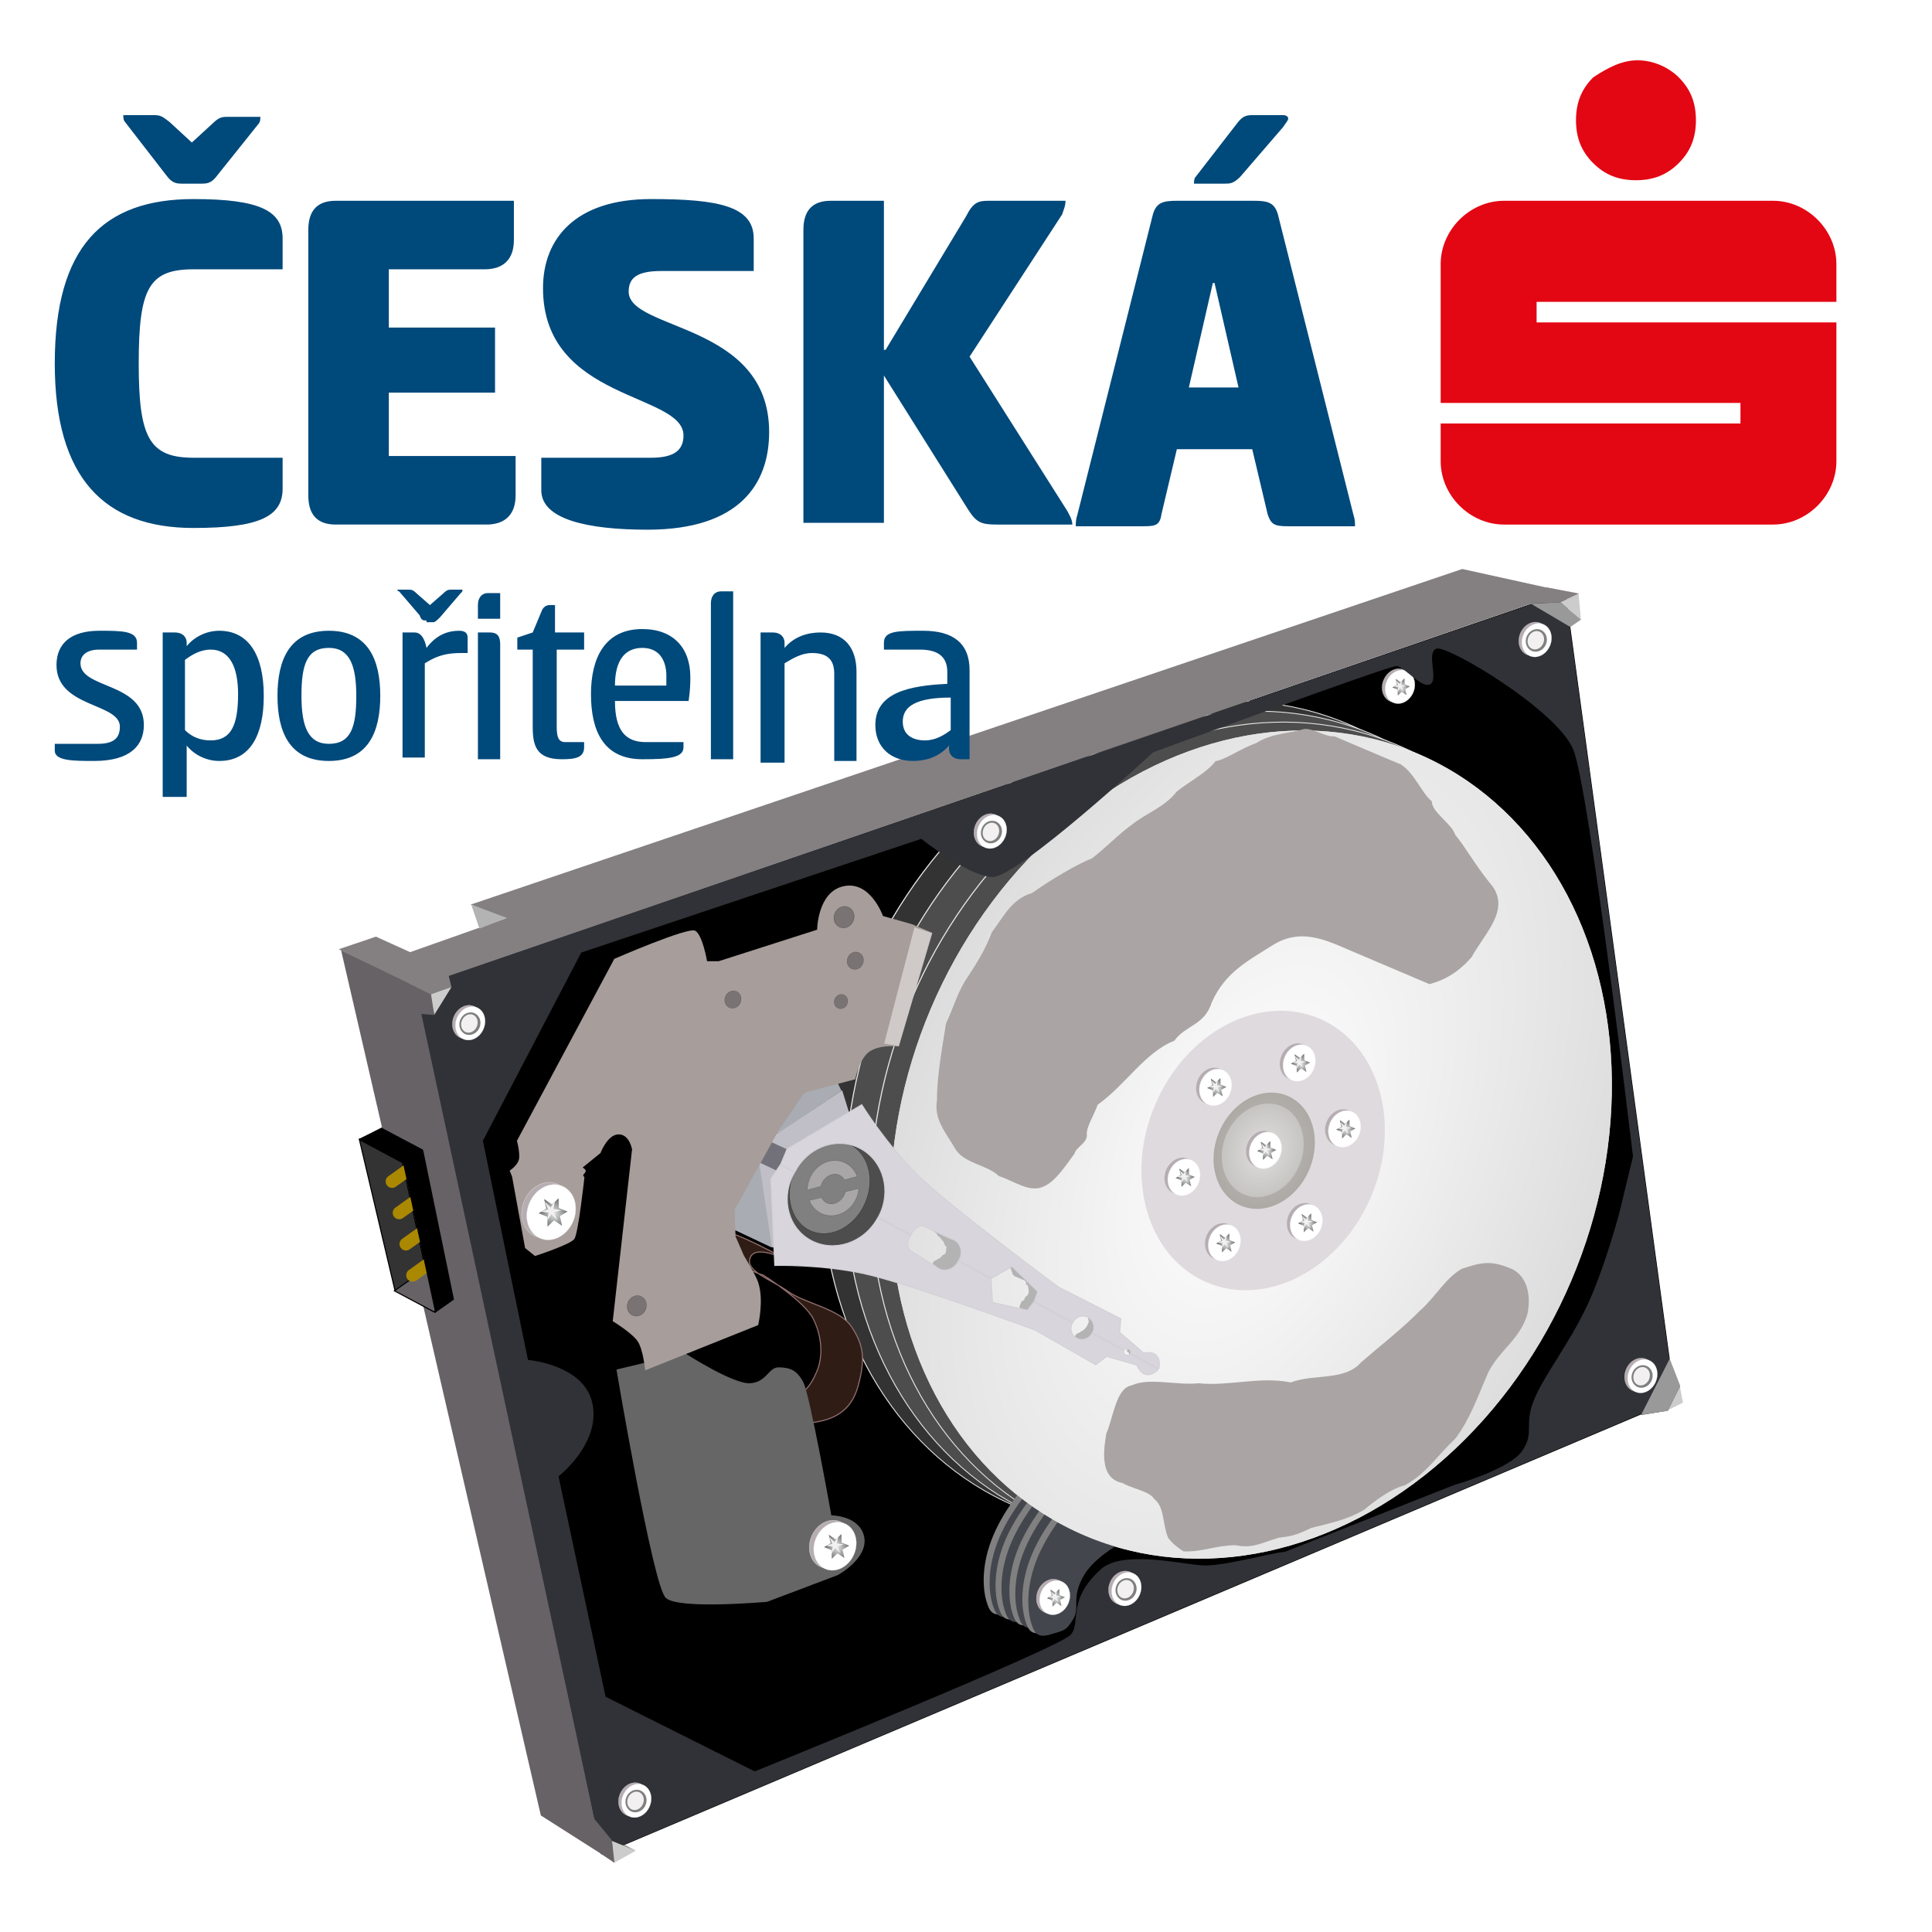 <?xml version="1.0" encoding="UTF-8" standalone="no"?>
<svg
   sodipodi:docname="csas-statement-downloader.svg"
   inkscape:version="1.2.2 (b0a8486541, 2022-12-01)"
   id="svg8"
   version="1.1"
   viewBox="0 0 100 100"
   height="100mm"
   width="100mm"
   xmlns:inkscape="http://www.inkscape.org/namespaces/inkscape"
   xmlns:sodipodi="http://sodipodi.sourceforge.net/DTD/sodipodi-0.dtd"
   xmlns:xlink="http://www.w3.org/1999/xlink"
   xmlns="http://www.w3.org/2000/svg"
   xmlns:svg="http://www.w3.org/2000/svg"
   xmlns:rdf="http://www.w3.org/1999/02/22-rdf-syntax-ns#"
   xmlns:cc="http://creativecommons.org/ns#"
   xmlns:dc="http://purl.org/dc/elements/1.1/">
  <defs
     id="defs2">
    <inkscape:path-effect
       effect="perspective-envelope"
       up_left_point="-22.86,140.159"
       up_right_point="-20.134,140.176"
       down_left_point="-28.513,155.95"
       down_right_point="-14.537,155.95"
       id="path-effect794"
       is_visible="true"
       lpeversion="1"
       deform_type="perspective"
       horizontal_mirror="false"
       vertical_mirror="true"
       overflow_perspective="true" />
    <clipPath
       id="clipPath3444">
      <path
         id="path3446"
         d="M 11.52,162 C 11.52,81.677 135.307,16.56 288,16.56 440.693,16.56 564.48,81.678 564.48,162 564.48,242.322 440.693,307.44 288,307.44 135.307,307.44 11.52,242.32 11.52,162" />
    </clipPath>
    <radialGradient
       id="radialGradient3452"
       cx="0"
       cy="0"
       r="1"
       fx="0"
       fy="0"
       gradientTransform="matrix(363.06,0,0,-363.06,177.52,256.31)"
       gradientUnits="userSpaceOnUse"
       spreadMethod="pad">
      <stop
         id="stop3454"
         offset="0"
         stop-color="#aeb2d5" />
      <stop
         id="stop3456"
         offset="0.3"
         stop-color="#aeb2d5" />
      <stop
         id="stop3458"
         offset="0.75"
         stop-color="#484c89" />
      <stop
         id="stop3460"
         offset="1"
         stop-color="#484c89" />
    </radialGradient>
    <clipPath
       id="clipPath3468">
      <path
         id="path3470"
         d="M 0,324 H 576 V 0 H 0 Z" />
    </clipPath>
    <filter
       style="color-interpolation-filters:sRGB"
       inkscape:label="Drop Shadow"
       id="filter4622"
       x="-0.122"
       y="-0.211"
       width="1.294"
       height="1.509">
      <feFlood
         flood-opacity="0.498"
         flood-color="rgb(0,0,0)"
         result="flood"
         id="feFlood4612" />
      <feComposite
         in="flood"
         in2="SourceGraphic"
         operator="in"
         result="composite1"
         id="feComposite4614" />
      <feGaussianBlur
         in="composite1"
         stdDeviation="6"
         result="blur"
         id="feGaussianBlur4616" />
      <feOffset
         dx="6"
         dy="6"
         result="offset"
         id="feOffset4618" />
      <feComposite
         in="SourceGraphic"
         in2="offset"
         operator="over"
         result="fbSourceGraphic"
         id="feComposite4620" />
      <feColorMatrix
         result="fbSourceGraphicAlpha"
         in="fbSourceGraphic"
         values="0 0 0 -1 0 0 0 0 -1 0 0 0 0 -1 0 0 0 0 1 0"
         id="feColorMatrix4624" />
      <feFlood
         id="feFlood4626"
         flood-opacity="0.498"
         flood-color="rgb(0,0,0)"
         result="flood"
         in="fbSourceGraphic" />
      <feComposite
         in2="fbSourceGraphic"
         id="feComposite4628"
         in="flood"
         operator="in"
         result="composite1" />
      <feGaussianBlur
         id="feGaussianBlur4630"
         in="composite1"
         stdDeviation="6"
         result="blur" />
      <feOffset
         id="feOffset4632"
         dx="6"
         dy="6"
         result="offset" />
      <feComposite
         in2="offset"
         id="feComposite4634"
         in="fbSourceGraphic"
         operator="over"
         result="fbSourceGraphic" />
      <feColorMatrix
         result="fbSourceGraphicAlpha"
         in="fbSourceGraphic"
         values="0 0 0 -1 0 0 0 0 -1 0 0 0 0 -1 0 0 0 0 1 0"
         id="feColorMatrix4636" />
      <feFlood
         id="feFlood4638"
         flood-opacity="0.498"
         flood-color="rgb(0,0,0)"
         result="flood"
         in="fbSourceGraphic" />
      <feComposite
         in2="fbSourceGraphic"
         id="feComposite4640"
         in="flood"
         operator="in"
         result="composite1" />
      <feGaussianBlur
         id="feGaussianBlur4642"
         in="composite1"
         stdDeviation="6"
         result="blur" />
      <feOffset
         id="feOffset4644"
         dx="6"
         dy="6"
         result="offset" />
      <feComposite
         in2="offset"
         id="feComposite4646"
         in="fbSourceGraphic"
         operator="over"
         result="composite2" />
    </filter>
    <filter
       style="color-interpolation-filters:sRGB"
       inkscape:label="Blur"
       id="filter2058">
      <feGaussianBlur
         stdDeviation="10.563 0.01"
         result="fbSourceGraphic"
         id="feGaussianBlur2056" />
      <feColorMatrix
         result="fbSourceGraphicAlpha"
         in="fbSourceGraphic"
         values="0 0 0 -1 0 0 0 0 -1 0 0 0 0 -1 0 0 0 0 1 0"
         id="feColorMatrix2060" />
      <feGaussianBlur
         id="feGaussianBlur2062"
         stdDeviation="10.563 0.01"
         result="blur"
         in="fbSourceGraphic" />
    </filter>
    <linearGradient
       id="XMLID_1_"
       gradientUnits="userSpaceOnUse"
       x1="168.036"
       y1="168.21"
       x2="83.15"
       y2="83.324">
      <stop
         offset="0"
         style="stop-color:#6D7BB0"
         id="stop164" />
      <stop
         offset="1"
         style="stop-color:#99ACD2"
         id="stop165" />
    </linearGradient>
    <linearGradient
       id="XMLID_2_"
       gradientUnits="userSpaceOnUse"
       x1="168.718"
       y1="174.636"
       x2="83.832"
       y2="89.75">
      <stop
         offset="0"
         style="stop-color:#6D7BB0"
         id="stop171" />
      <stop
         offset="1"
         style="stop-color:#99ACD2"
         id="stop172" />
    </linearGradient>
    <linearGradient
       id="XMLID_3_"
       gradientUnits="userSpaceOnUse"
       x1="126.98"
       y1="130.992"
       x2="233.562"
       y2="237.576"
       gradientTransform="matrix(0.993,-0.119,-0.056,1.014,7.756,8.876)">
      <stop
         offset="0"
         style="stop-color:#D8E1ED"
         id="stop178" />
      <stop
         offset="1"
         style="stop-color:#5E76AA"
         id="stop179" />
    </linearGradient>
    <linearGradient
       id="XMLID_4_"
       gradientUnits="userSpaceOnUse"
       x1="126.038"
       y1="144.818"
       x2="126.038"
       y2="77.567">
      <stop
         offset="0"
         style="stop-color:#808DC2"
         id="stop185" />
      <stop
         offset="1"
         style="stop-color:#5E76AA"
         id="stop186" />
    </linearGradient>
    <linearGradient
       id="XMLID_5_"
       gradientUnits="userSpaceOnUse"
       x1="121.277"
       y1="91.972"
       x2="121.277"
       y2="13.388"
       gradientTransform="matrix(0.993,-0.119,-0.056,1.014,7.756,8.876)">
      <stop
         offset="0"
         style="stop-color:#DBE8F2"
         id="stop192" />
      <stop
         offset="0.285"
         style="stop-color:#D9E6F1"
         id="stop193" />
      <stop
         offset="0.436"
         style="stop-color:#D1DFED"
         id="stop194" />
      <stop
         offset="0.556"
         style="stop-color:#C3D3E7"
         id="stop195" />
      <stop
         offset="0.659"
         style="stop-color:#B0C3DF"
         id="stop196" />
      <stop
         offset="0.752"
         style="stop-color:#97ADD3"
         id="stop197" />
      <stop
         offset="0.837"
         style="stop-color:#7893C5"
         id="stop198" />
      <stop
         offset="0.916"
         style="stop-color:#5473B5"
         id="stop199" />
      <stop
         offset="0.989"
         style="stop-color:#2B50A2"
         id="stop200" />
      <stop
         offset="1"
         style="stop-color:#244A9F"
         id="stop201" />
    </linearGradient>
    <radialGradient
       id="radialGradient4584"
       xlink:href="#linearGradient3679"
       gradientUnits="userSpaceOnUse"
       cy="239.28"
       cx="-541.81"
       gradientTransform="matrix(1,0,0,0.986,0,3.255)"
       r="8.916"
       inkscape:collect="always" />
    <linearGradient
       id="linearGradient3679">
      <stop
         id="stop3681"
         style="stop-color:#e2e7e4"
         offset="0" />
      <stop
         id="stop3683"
         style="stop-color:#737373"
         offset="1" />
    </linearGradient>
    <radialGradient
       id="radialGradient4586"
       gradientUnits="userSpaceOnUse"
       cy="388.79"
       cx="407.71"
       gradientTransform="matrix(1.786,-6.1023e-8,4.5384e-8,0.757,-320.68,94.554)"
       r="511.99"
       inkscape:collect="always">
      <stop
         id="stop3621"
         style="stop-color:#ffffff"
         offset="0" />
      <stop
         id="stop3623"
         style="stop-color:#d5d5d5"
         offset="1" />
    </radialGradient>
    <radialGradient
       id="radialGradient4588"
       gradientUnits="userSpaceOnUse"
       cy="355.86"
       cx="241.43"
       gradientTransform="matrix(1,0,0,0.933,0,23.818)"
       r="128.29"
       inkscape:collect="always">
      <stop
         id="stop3655"
         style="stop-color:#a4a4a4"
         offset="0" />
      <stop
         id="stop3657"
         style="stop-color:#7e7a6d"
         offset="1" />
    </radialGradient>
    <radialGradient
       id="radialGradient4590"
       gradientUnits="userSpaceOnUse"
       cy="355.86"
       cx="241.43"
       gradientTransform="matrix(1,0,0,0.933,0,23.818)"
       r="128.29"
       inkscape:collect="always">
      <stop
         id="stop3637"
         style="stop-color:#ffffff"
         offset="0" />
      <stop
         id="stop3639"
         style="stop-color:#dcdcd9"
         offset="1" />
    </radialGradient>
    <radialGradient
       id="radialGradient988"
       xlink:href="#linearGradient3679"
       gradientUnits="userSpaceOnUse"
       cy="239.28"
       cx="-541.81"
       gradientTransform="matrix(1,0,0,0.986,0,3.255)"
       r="8.916"
       inkscape:collect="always" />
    <radialGradient
       id="radialGradient996"
       xlink:href="#linearGradient3679"
       gradientUnits="userSpaceOnUse"
       cy="239.28"
       cx="-541.81"
       gradientTransform="matrix(1,0,0,0.986,0,3.255)"
       r="8.916"
       inkscape:collect="always" />
    <radialGradient
       id="radialGradient1004"
       xlink:href="#linearGradient3679"
       gradientUnits="userSpaceOnUse"
       cy="239.28"
       cx="-541.81"
       gradientTransform="matrix(1,0,0,0.986,0,3.255)"
       r="8.916"
       inkscape:collect="always" />
    <radialGradient
       id="radialGradient1012"
       xlink:href="#linearGradient3679"
       gradientUnits="userSpaceOnUse"
       cy="239.28"
       cx="-541.81"
       gradientTransform="matrix(1,0,0,0.986,0,3.255)"
       r="8.916"
       inkscape:collect="always" />
    <radialGradient
       id="radialGradient1020"
       xlink:href="#linearGradient3679"
       gradientUnits="userSpaceOnUse"
       cy="239.28"
       cx="-541.81"
       gradientTransform="matrix(1,0,0,0.986,0,3.255)"
       r="8.916"
       inkscape:collect="always" />
    <radialGradient
       id="radialGradient1028"
       xlink:href="#linearGradient3679"
       gradientUnits="userSpaceOnUse"
       cy="239.28"
       cx="-541.81"
       gradientTransform="matrix(1,0,0,0.986,0,3.255)"
       r="8.916"
       inkscape:collect="always" />
    <radialGradient
       id="radialGradient1036"
       xlink:href="#linearGradient3679"
       gradientUnits="userSpaceOnUse"
       cy="239.28"
       cx="-541.81"
       gradientTransform="matrix(1,0,0,0.986,0,3.255)"
       r="8.916"
       inkscape:collect="always" />
    <radialGradient
       id="radialGradient1044"
       xlink:href="#linearGradient3679"
       gradientUnits="userSpaceOnUse"
       cy="239.28"
       cx="-541.81"
       gradientTransform="matrix(1,0,0,0.986,0,3.255)"
       r="8.916"
       inkscape:collect="always" />
    <filter
       id="filter4083"
       height="1.054"
       width="1.216"
       color-interpolation-filters="sRGB"
       y="-0.027"
       x="-0.108"
       inkscape:collect="always">
      <feGaussianBlur
         id="feGaussianBlur4085"
         stdDeviation="2.542"
         inkscape:collect="always" />
    </filter>
    <radialGradient
       id="radialGradient1054"
       xlink:href="#linearGradient3679"
       gradientUnits="userSpaceOnUse"
       cy="239.28"
       cx="-541.81"
       gradientTransform="matrix(1,0,0,0.986,0,3.255)"
       r="8.916"
       inkscape:collect="always" />
    <radialGradient
       id="radialGradient1062"
       xlink:href="#linearGradient3679"
       gradientUnits="userSpaceOnUse"
       cy="239.28"
       cx="-541.81"
       gradientTransform="matrix(1,0,0,0.986,0,3.255)"
       r="8.916"
       inkscape:collect="always" />
    <radialGradient
       id="radialGradient1070"
       xlink:href="#linearGradient3679"
       gradientUnits="userSpaceOnUse"
       cy="239.28"
       cx="-541.81"
       gradientTransform="matrix(1,0,0,0.986,0,3.255)"
       r="8.916"
       inkscape:collect="always" />
    <filter
       id="filter4053"
       height="2.252"
       width="2.109"
       color-interpolation-filters="sRGB"
       y="-0.626"
       x="-0.555"
       inkscape:collect="always">
      <feGaussianBlur
         id="feGaussianBlur4055"
         stdDeviation="83.598"
         inkscape:collect="always" />
    </filter>
    <filter
       id="filter4057"
       height="1.928"
       width="1.804"
       color-interpolation-filters="sRGB"
       y="-0.464"
       x="-0.402"
       inkscape:collect="always">
      <feGaussianBlur
         id="feGaussianBlur4059"
         stdDeviation="83.598"
         inkscape:collect="always" />
    </filter>
    <radialGradient
       inkscape:collect="always"
       xlink:href="#linearGradient3679"
       id="radialGradient1258"
       gradientUnits="userSpaceOnUse"
       gradientTransform="matrix(1,0,0,0.986,0,3.255)"
       cx="-541.81"
       cy="239.28"
       r="8.916" />
    <radialGradient
       inkscape:collect="always"
       xlink:href="#linearGradient3679"
       id="radialGradient1260"
       gradientUnits="userSpaceOnUse"
       gradientTransform="matrix(1,0,0,0.986,0,3.255)"
       cx="-541.81"
       cy="239.28"
       r="8.916" />
    <radialGradient
       inkscape:collect="always"
       xlink:href="#linearGradient3679"
       id="radialGradient1262"
       gradientUnits="userSpaceOnUse"
       gradientTransform="matrix(1,0,0,0.986,0,3.255)"
       cx="-541.81"
       cy="239.28"
       r="8.916" />
    <radialGradient
       inkscape:collect="always"
       xlink:href="#linearGradient3679"
       id="radialGradient1264"
       gradientUnits="userSpaceOnUse"
       gradientTransform="matrix(1,0,0,0.986,0,3.255)"
       cx="-541.81"
       cy="239.28"
       r="8.916" />
    <radialGradient
       inkscape:collect="always"
       xlink:href="#linearGradient3679"
       id="radialGradient1266"
       gradientUnits="userSpaceOnUse"
       gradientTransform="matrix(1,0,0,0.986,0,3.255)"
       cx="-541.81"
       cy="239.28"
       r="8.916" />
    <radialGradient
       inkscape:collect="always"
       xlink:href="#linearGradient3679"
       id="radialGradient1268"
       gradientUnits="userSpaceOnUse"
       gradientTransform="matrix(1,0,0,0.986,0,3.255)"
       cx="-541.81"
       cy="239.28"
       r="8.916" />
    <radialGradient
       inkscape:collect="always"
       xlink:href="#linearGradient3679"
       id="radialGradient1270"
       gradientUnits="userSpaceOnUse"
       gradientTransform="matrix(1,0,0,0.986,0,3.255)"
       cx="-541.81"
       cy="239.28"
       r="8.916" />
    <radialGradient
       inkscape:collect="always"
       xlink:href="#linearGradient3679"
       id="radialGradient1272"
       gradientUnits="userSpaceOnUse"
       gradientTransform="matrix(1,0,0,0.986,0,3.255)"
       cx="-541.81"
       cy="239.28"
       r="8.916" />
    <radialGradient
       inkscape:collect="always"
       xlink:href="#linearGradient3679"
       id="radialGradient1274"
       gradientUnits="userSpaceOnUse"
       gradientTransform="matrix(1,0,0,0.986,0,3.255)"
       cx="-541.81"
       cy="239.28"
       r="8.916" />
    <radialGradient
       inkscape:collect="always"
       xlink:href="#linearGradient3679"
       id="radialGradient1276"
       gradientUnits="userSpaceOnUse"
       gradientTransform="matrix(1,0,0,0.986,0,3.255)"
       cx="-541.81"
       cy="239.28"
       r="8.916" />
    <radialGradient
       inkscape:collect="always"
       xlink:href="#linearGradient3679"
       id="radialGradient1278"
       gradientUnits="userSpaceOnUse"
       gradientTransform="matrix(1,0,0,0.986,0,3.255)"
       cx="-541.81"
       cy="239.28"
       r="8.916" />
  </defs>
  <sodipodi:namedview
     inkscape:window-maximized="1"
     inkscape:window-y="0"
     inkscape:window-x="0"
     inkscape:window-height="1164"
     inkscape:window-width="1920"
     showgrid="false"
     inkscape:document-rotation="0"
     inkscape:current-layer="g2598"
     inkscape:document-units="mm"
     inkscape:cy="244.96199"
     inkscape:cx="88.893423"
     inkscape:zoom="0.9899495"
     inkscape:pageshadow="2"
     inkscape:pageopacity="0.0"
     borderopacity="1.0"
     bordercolor="#666666"
     pagecolor="#ffffff"
     id="base"
     inkscape:showpageshadow="2"
     inkscape:pagecheckerboard="0"
     inkscape:deskcolor="#d1d1d1" />
  <g
     id="layer1"
     inkscape:groupmode="layer"
     inkscape:label="Vrstva 1" />
  <g
     inkscape:label="Vrstva 3"
     id="layer3"
     inkscape:groupmode="layer">
    <g
       transform="matrix(1.403,0,0,1.403,120.676,7.023)"
       id="g2598">
      <g
         id="g967"
         transform="matrix(-0.037,0.087,-0.087,-0.037,7.692,22.993)">
        <g
           id="g4410"
           inkscape:export-ydpi="89.575928"
           inkscape:export-xdpi="89.575928"
           inkscape:export-filename="H:\Root\Designs\My Vectors\Hard disk.png"
           transform="matrix(0.419,0,0,0.419,1088.5,133.38)">
          <g
             id="g3898"
             transform="matrix(1.304,0,0,1.304,-662.92,760.42)">
            <ellipse
               id="path3900"
               style="fill:#b6adb2;stroke:#e6e6e6;stroke-width:0.2;stroke-linecap:square;stroke-linejoin:round"
               transform="translate(-5,2)"
               cx="-534.643"
               cy="244.862"
               rx="17.5"
               ry="14.643" />
            <ellipse
               id="path3902"
               style="fill:#ffffff;stroke:#e6e6e6;stroke-width:0.2;stroke-linecap:square;stroke-linejoin:round"
               transform="translate(-5,-1.429)"
               cx="-534.643"
               cy="244.862"
               rx="17.5"
               ry="14.643" />
            <path
               id="path3904"
               style="fill:url(#radialGradient1258)"
               sodipodi:type="star"
               sodipodi:sides="6"
               sodipodi:r1="9.4356031"
               sodipodi:r2="4.7342906"
               sodipodi:arg1="1.056345"
               sodipodi:arg2="1.5799438"
               transform="matrix(1,-0.04,-0.08,1.003,21.359,-19.921)"
               inkscape:randomized="0"
               sodipodi:cy="239.86218"
               sodipodi:cx="-542.14288"
               inkscape:rounded="0"
               inkscape:flatsided="false"
               d="m -537.5,248.076 -4.686,-3.48 -4.749,3.394 0.671,-5.798 -5.314,-2.416 5.357,-2.318 -0.565,-5.81 4.686,3.48 4.749,-3.394 -0.671,5.798 5.314,2.416 -5.357,2.318 z" />
            <path
               id="path3906"
               style="fill:#f2f0f1"
               sodipodi:type="star"
               d="m -537.5,248.076 -4.669,-5.402 -4.767,5.315 2.344,-6.744 -6.987,-1.47 7.012,-1.342 -2.22,-6.786 4.669,5.402 4.767,-5.315 -2.344,6.744 6.987,1.47 -7.012,1.342 z"
               sodipodi:r1="9.4356031"
               inkscape:flatsided="false"
               transform="matrix(0.709,-0.028,-0.057,0.711,-142.31,58.162)"
               sodipodi:arg2="1.5799438"
               sodipodi:arg1="1.056345"
               inkscape:randomized="0"
               sodipodi:cy="239.86218"
               sodipodi:cx="-542.14288"
               inkscape:rounded="0"
               sodipodi:r2="2.81268"
               sodipodi:sides="6" />
          </g>
          <path
             id="path4268"
             sodipodi:nodetypes="cccc"
             style="fill:#b3b3b3;stroke:#000000;stroke-width:1px"
             d="m -1477.2,1411.6 -24.904,-20.882 29.233,-27.483 -4.329,48.365 z" />
          <path
             id="path3775"
             sodipodi:nodetypes="ccccc"
             style="fill:#000000;stroke:#000000;stroke-width:1px"
             d="m -2385,577.69 760.7,844.39 671.07,-478.72 -780.16,-753.66 -651.6,388 z" />
          <ellipse
             id="path3665"
             style="fill:#333333;stroke:#e6e6e6"
             transform="matrix(0.773,0,0,1.024,-2112.7,317.6)"
             cx="407.706"
             cy="388.791"
             rx="511.992"
             ry="316.429" />
          <ellipse
             id="path3663"
             style="fill:#4d4d4d;stroke:#e6e6e6"
             transform="matrix(0.773,0,0,1.024,-2112.7,293.6)"
             cx="407.706"
             cy="388.791"
             rx="511.992"
             ry="316.429" />
          <path
             id="path3854"
             style="fill:#c0bfc7"
             d="m -1671.4,995.93 -23.571,20 70.714,47.143 0.714,-37.857 -47.857,-29.286 z" />
          <ellipse
             id="path3659"
             style="fill:#4d4d4d;stroke:#e6e6e6"
             transform="matrix(0.773,0,0,1.024,-2112.7,267.6)"
             cx="407.706"
             cy="388.791"
             rx="511.992"
             ry="316.429" />
          <path
             id="path4286"
             sodipodi:nodetypes="czzzzzcczzzcasc"
             style="fill:#2f1c15;stroke:#916f6f;stroke-width:1px"
             d="m -1529.3,997.36 c 0,0 -3.554,36.072 10.714,36.429 14.268,0.356 11.506,-26.269 15.714,-45 4.208,-18.731 -4.168,-50.013 7.143,-67.143 11.311,-17.13 22.661,-23.719 48.571,-27.143 25.91,-3.423 39.365,10.686 49.286,28.571 9.921,17.886 -2.143,65.714 -2.143,65.714 l -7.857,40.714 c 0,0 9.516,-59.191 -0.714,-75.714 -10.231,-16.524 -21.468,-18.562 -36.428,-18.571 -14.961,-0.01 -31.572,8.164 -43.572,22.143 -12,13.979 -19.286,58.571 -19.286,58.571 0,0 2.095,20.462 -2.143,29.286 -3.938,8.201 -11.054,20.226 -20,18.571 -5.965,-1.103 0.714,-66.429 0.714,-66.429 z" />
          <ellipse
             id="path2830"
             style="fill:#dfdbdc"
             transform="matrix(0.773,0,0,1.024,-2112.7,247.6)"
             cx="407.706"
             cy="388.791"
             rx="511.992"
             ry="316.429" />
          <ellipse
             id="path3629"
             style="fill:#48423f"
             transform="matrix(1.041,0,0,0.913,-2049.2,329.53)"
             cx="241.426"
             cy="355.862"
             rx="128.289"
             ry="119.703" />
          <path
             id="path4116"
             sodipodi:nodetypes="czzzzzcc"
             style="fill:#808080"
             d="m -1420.6,649.79 c 0,0 26.91,25.192 51.429,28.214 24.166,2.979 28.4,-8.728 41.428,-6.786 13.028,1.942 12.862,4.099 21.429,14.286 8.567,10.186 3.043,15.146 -3.571,20.714 -6.614,5.568 -24.67,16.569 -53.571,17.857 -29.258,1.304 -58.572,-8.571 -58.572,-8.571 l 1.429,-65.714 z" />
          <path
             id="path4118"
             sodipodi:nodetypes="czzzzzcc"
             style="fill:#43464d"
             d="m -1420.6,643.79 c 0,0 26.91,25.192 51.429,28.214 24.166,2.979 28.4,-8.728 41.428,-6.786 13.028,1.942 12.862,4.099 21.429,14.286 8.567,10.186 3.043,15.146 -3.571,20.714 -6.614,5.568 -24.67,16.569 -53.571,17.857 -29.258,1.304 -58.572,-8.571 -58.572,-8.571 l 1.429,-65.714 z" />
          <path
             id="path4110"
             sodipodi:nodetypes="czzzzzcc"
             style="fill:#808080"
             d="m -1420.6,637.79 c 0,0 26.91,25.192 51.429,28.214 24.166,2.979 28.4,-8.728 41.428,-6.786 13.028,1.942 12.862,4.099 21.429,14.286 8.567,10.186 3.043,15.146 -3.571,20.714 -6.614,5.568 -24.67,16.569 -53.571,17.857 -29.258,1.304 -58.572,-8.571 -58.572,-8.571 l 1.429,-65.714 z" />
          <path
             id="path4112"
             sodipodi:nodetypes="czzzzzcc"
             style="fill:#43464d"
             d="m -1420.6,631.79 c 0,0 26.91,25.192 51.429,28.214 24.166,2.979 28.4,-8.728 41.428,-6.786 13.028,1.942 12.862,4.099 21.429,14.286 8.567,10.186 3.043,15.146 -3.571,20.714 -6.614,5.568 -24.67,16.569 -53.571,17.857 -29.258,1.304 -58.572,-8.571 -58.572,-8.571 l 1.429,-65.714 z" />
          <path
             id="path4104"
             sodipodi:nodetypes="czzzzzcc"
             style="fill:#808080"
             d="m -1420.6,623.79 c 0,0 26.91,25.192 51.429,28.214 24.166,2.979 28.4,-8.728 41.428,-6.786 13.028,1.942 12.862,4.099 21.429,14.286 8.567,10.186 3.043,15.146 -3.571,20.714 -6.614,5.568 -24.67,16.569 -53.571,17.857 -29.258,1.304 -58.572,-8.571 -58.572,-8.571 l 1.429,-65.714 z" />
          <path
             id="path4106"
             sodipodi:nodetypes="czzzzzcc"
             style="fill:#43464d"
             d="m -1420.6,617.79 c 0,0 26.91,25.192 51.429,28.214 24.166,2.979 28.4,-8.728 41.428,-6.786 13.028,1.942 12.862,4.099 21.429,14.286 8.567,10.186 3.043,15.146 -3.571,20.714 -6.614,5.568 -24.67,16.569 -53.571,17.857 -29.258,1.304 -58.572,-8.571 -58.572,-8.571 l 1.429,-65.714 z" />
          <path
             id="path4096"
             sodipodi:nodetypes="czzzzzcc"
             style="fill:#808080"
             d="m -1418.6,609.79 c 0,0 26.91,25.192 51.429,28.214 24.166,2.979 28.4,-8.728 41.428,-6.786 13.028,1.942 12.862,4.099 21.429,14.286 8.567,10.186 3.043,15.146 -3.571,20.714 -6.614,5.568 -24.67,16.569 -53.571,17.857 -29.258,1.304 -58.572,-8.571 -58.572,-8.571 l 1.429,-65.714 z" />
          <path
             id="path4094"
             sodipodi:nodetypes="czzzzzcc"
             style="fill:#43464d"
             d="m -1418.6,603.79 c 0,0 26.91,25.192 51.429,28.214 24.166,2.979 28.4,-8.728 41.428,-6.786 13.028,1.942 12.862,4.099 21.429,14.286 8.567,10.186 3.043,15.146 -3.571,20.714 -6.614,5.568 -24.67,16.569 -53.571,17.857 -29.258,1.304 -58.572,-8.571 -58.572,-8.571 l 1.429,-65.714 z" />
          <path
             id="path4284"
             sodipodi:nodetypes="czzzczzczcz"
             style="fill:#666666;stroke:#666666;stroke-width:1px"
             d="m -1411.9,1054.8 c 0,0 8.97,-51.687 2.143,-66.429 -6.827,-14.742 -20.756,-10.47 -24.286,-19.286 -3.636,-9.083 -4.418,-15.799 3.571,-25.714 8.333,-10.343 104.29,-72.857 104.29,-72.857 0,0 -10.469,-24.256 6.071,-35.714 16.541,-11.458 41.786,8.571 41.786,8.571 l 48.571,50.714 c 0,0 39.028,72.855 33.571,87.857 -5.544,15.245 -177.14,125 -177.14,125 l -38.571,-52.143 z" />
          <ellipse
             id="path3617"
             style="fill:url(#radialGradient4586)"
             transform="matrix(0.773,0,0,1.024,-2112.7,247.6)"
             cx="407.706"
             cy="388.791"
             rx="511.992"
             ry="316.429" />
          <ellipse
             id="path3627"
             style="fill:#dfdade"
             transform="matrix(1.041,0,0,0.913,-2048.2,308.32)"
             cx="241.426"
             cy="355.862"
             rx="128.289"
             ry="119.703" />
          <ellipse
             id="path3631"
             style="opacity:0.508;fill:url(#radialGradient4588)"
             transform="matrix(0.433,0,0,0.38,-1901.6,497)"
             cx="241.426"
             cy="355.862"
             rx="128.289"
             ry="119.703" />
          <ellipse
             id="path3633"
             style="opacity:0.508;fill:url(#radialGradient4590)"
             transform="matrix(0.348,0,0,0.308,-1880.9,524.04)"
             cx="241.426"
             cy="355.862"
             rx="128.289"
             ry="119.703" />
          <g
             id="g3695"
             transform="translate(-1305.4,327.88)">
            <ellipse
               id="path3693"
               style="fill:#b6adb2;stroke:#e6e6e6;stroke-width:0.2;stroke-linecap:square;stroke-linejoin:round"
               transform="translate(-5,2)"
               cx="-534.643"
               cy="244.862"
               rx="17.5"
               ry="14.643" />
            <ellipse
               id="path3667"
               style="fill:#ffffff;stroke:#e6e6e6;stroke-width:0.2;stroke-linecap:square;stroke-linejoin:round"
               transform="translate(-5,-1.429)"
               cx="-534.643"
               cy="244.862"
               rx="17.5"
               ry="14.643" />
            <path
               id="path3669"
               style="fill:url(#radialGradient1260)"
               sodipodi:type="star"
               sodipodi:sides="6"
               sodipodi:r1="9.4356031"
               sodipodi:r2="4.7342906"
               sodipodi:arg1="1.056345"
               sodipodi:arg2="1.5799438"
               transform="matrix(1,-0.04,-0.08,1.003,21.359,-19.921)"
               inkscape:randomized="0"
               sodipodi:cy="239.86218"
               sodipodi:cx="-542.14288"
               inkscape:rounded="0"
               inkscape:flatsided="false"
               d="m -537.5,248.076 -4.686,-3.48 -4.749,3.394 0.671,-5.798 -5.314,-2.416 5.357,-2.318 -0.565,-5.81 4.686,3.48 4.749,-3.394 -0.671,5.798 5.314,2.416 -5.357,2.318 z" />
            <path
               id="path3687"
               style="fill:#f2f0f1"
               sodipodi:type="star"
               d="m -537.5,248.076 -4.669,-5.402 -4.767,5.315 2.344,-6.744 -6.987,-1.47 7.012,-1.342 -2.22,-6.786 4.669,5.402 4.767,-5.315 -2.344,6.744 6.987,1.47 -7.012,1.342 z"
               sodipodi:r1="9.4356031"
               inkscape:flatsided="false"
               transform="matrix(0.709,-0.028,-0.057,0.711,-142.31,58.162)"
               sodipodi:arg2="1.5799438"
               sodipodi:arg1="1.056345"
               inkscape:randomized="0"
               sodipodi:cy="239.86218"
               sodipodi:cx="-542.14288"
               inkscape:rounded="0"
               sodipodi:r2="2.81268"
               sodipodi:sides="6" />
          </g>
          <g
             id="g3703"
             transform="translate(-1205.4,447.88)">
            <ellipse
               id="path3705"
               style="fill:#b6adb2;stroke:#e6e6e6;stroke-width:0.2;stroke-linecap:square;stroke-linejoin:round"
               transform="translate(-5,2)"
               cx="-534.643"
               cy="244.862"
               rx="17.5"
               ry="14.643" />
            <ellipse
               id="path3707"
               style="fill:#ffffff;stroke:#e6e6e6;stroke-width:0.2;stroke-linecap:square;stroke-linejoin:round"
               transform="translate(-5,-1.429)"
               cx="-534.643"
               cy="244.862"
               rx="17.5"
               ry="14.643" />
            <path
               id="path3709"
               style="fill:url(#radialGradient1262)"
               sodipodi:type="star"
               d="m -537.5,248.076 -4.686,-3.48 -4.749,3.394 0.671,-5.798 -5.314,-2.416 5.357,-2.318 -0.565,-5.81 4.686,3.48 4.749,-3.394 -0.671,5.798 5.314,2.416 -5.357,2.318 z"
               sodipodi:r1="9.4356031"
               inkscape:flatsided="false"
               transform="matrix(1,-0.04,-0.08,1.003,21.359,-19.921)"
               sodipodi:arg2="1.5799438"
               sodipodi:arg1="1.056345"
               inkscape:randomized="0"
               sodipodi:cy="239.86218"
               sodipodi:cx="-542.14288"
               inkscape:rounded="0"
               sodipodi:r2="4.7342906"
               sodipodi:sides="6" />
            <path
               id="path3711"
               style="fill:#f2f0f1"
               sodipodi:type="star"
               sodipodi:sides="6"
               sodipodi:r1="9.4356031"
               sodipodi:r2="2.81268"
               sodipodi:arg1="1.056345"
               sodipodi:arg2="1.5799438"
               transform="matrix(0.709,-0.028,-0.057,0.711,-142.31,58.162)"
               inkscape:randomized="0"
               sodipodi:cy="239.86218"
               sodipodi:cx="-542.14288"
               inkscape:rounded="0"
               inkscape:flatsided="false"
               d="m -537.5,248.076 -4.669,-5.402 -4.767,5.315 2.344,-6.744 -6.987,-1.47 7.012,-1.342 -2.22,-6.786 4.669,5.402 4.767,-5.315 -2.344,6.744 6.987,1.47 -7.012,1.342 z" />
          </g>
          <g
             id="g3713"
             transform="translate(-1294,453.6)">
            <ellipse
               id="path3715"
               style="fill:#b6adb2;stroke:#e6e6e6;stroke-width:0.2;stroke-linecap:square;stroke-linejoin:round"
               transform="translate(-5,2)"
               cx="-534.643"
               cy="244.862"
               rx="17.5"
               ry="14.643" />
            <ellipse
               id="path3717"
               style="fill:#ffffff;stroke:#e6e6e6;stroke-width:0.2;stroke-linecap:square;stroke-linejoin:round"
               transform="translate(-5,-1.429)"
               cx="-534.643"
               cy="244.862"
               rx="17.5"
               ry="14.643" />
            <path
               id="path3719"
               style="fill:url(#radialGradient1264)"
               sodipodi:type="star"
               sodipodi:sides="6"
               sodipodi:r1="9.4356031"
               sodipodi:r2="4.7342906"
               sodipodi:arg1="1.056345"
               sodipodi:arg2="1.5799438"
               transform="matrix(1,-0.04,-0.08,1.003,21.359,-19.921)"
               inkscape:randomized="0"
               sodipodi:cy="239.86218"
               sodipodi:cx="-542.14288"
               inkscape:rounded="0"
               inkscape:flatsided="false"
               d="m -537.5,248.076 -4.686,-3.48 -4.749,3.394 0.671,-5.798 -5.314,-2.416 5.357,-2.318 -0.565,-5.81 4.686,3.48 4.749,-3.394 -0.671,5.798 5.314,2.416 -5.357,2.318 z" />
            <path
               id="path3721"
               style="fill:#f2f0f1"
               sodipodi:type="star"
               d="m -537.5,248.076 -4.669,-5.402 -4.767,5.315 2.344,-6.744 -6.987,-1.47 7.012,-1.342 -2.22,-6.786 4.669,5.402 4.767,-5.315 -2.344,6.744 6.987,1.47 -7.012,1.342 z"
               sodipodi:r1="9.4356031"
               inkscape:flatsided="false"
               transform="matrix(0.709,-0.028,-0.057,0.711,-142.31,58.162)"
               sodipodi:arg2="1.5799438"
               sodipodi:arg1="1.056345"
               inkscape:randomized="0"
               sodipodi:cy="239.86218"
               sodipodi:cx="-542.14288"
               inkscape:rounded="0"
               sodipodi:r2="2.81268"
               sodipodi:sides="6" />
          </g>
          <g
             id="g3723"
             transform="translate(-1164,389.31)">
            <ellipse
               id="path3725"
               style="fill:#b6adb2;stroke:#e6e6e6;stroke-width:0.2;stroke-linecap:square;stroke-linejoin:round"
               transform="translate(-5,2)"
               cx="-534.643"
               cy="244.862"
               rx="17.5"
               ry="14.643" />
            <ellipse
               id="path3727"
               style="fill:#ffffff;stroke:#e6e6e6;stroke-width:0.2;stroke-linecap:square;stroke-linejoin:round"
               transform="translate(-5,-1.429)"
               cx="-534.643"
               cy="244.862"
               rx="17.5"
               ry="14.643" />
            <path
               id="path3729"
               style="fill:url(#radialGradient1266)"
               sodipodi:type="star"
               d="m -537.5,248.076 -4.686,-3.48 -4.749,3.394 0.671,-5.798 -5.314,-2.416 5.357,-2.318 -0.565,-5.81 4.686,3.48 4.749,-3.394 -0.671,5.798 5.314,2.416 -5.357,2.318 z"
               sodipodi:r1="9.4356031"
               inkscape:flatsided="false"
               transform="matrix(1,-0.04,-0.08,1.003,21.359,-19.921)"
               sodipodi:arg2="1.5799438"
               sodipodi:arg1="1.056345"
               inkscape:randomized="0"
               sodipodi:cy="239.86218"
               sodipodi:cx="-542.14288"
               inkscape:rounded="0"
               sodipodi:r2="4.7342906"
               sodipodi:sides="6" />
            <path
               id="path3731"
               style="fill:#f2f0f1"
               sodipodi:type="star"
               sodipodi:sides="6"
               sodipodi:r1="9.4356031"
               sodipodi:r2="2.81268"
               sodipodi:arg1="1.056345"
               sodipodi:arg2="1.5799438"
               transform="matrix(0.709,-0.028,-0.057,0.711,-142.31,58.162)"
               inkscape:randomized="0"
               sodipodi:cy="239.86218"
               sodipodi:cx="-542.14288"
               inkscape:rounded="0"
               inkscape:flatsided="false"
               d="m -537.5,248.076 -4.669,-5.402 -4.767,5.315 2.344,-6.744 -6.987,-1.47 7.012,-1.342 -2.22,-6.786 4.669,5.402 4.767,-5.315 -2.344,6.744 6.987,1.47 -7.012,1.342 z" />
          </g>
          <g
             id="g3733"
             transform="translate(-1345.4,390.74)">
            <ellipse
               id="path3735"
               style="fill:#b6adb2;stroke:#e6e6e6;stroke-width:0.2;stroke-linecap:square;stroke-linejoin:round"
               transform="translate(-5,2)"
               cx="-534.643"
               cy="244.862"
               rx="17.5"
               ry="14.643" />
            <ellipse
               id="path3737"
               style="fill:#ffffff;stroke:#e6e6e6;stroke-width:0.2;stroke-linecap:square;stroke-linejoin:round"
               transform="translate(-5,-1.429)"
               cx="-534.643"
               cy="244.862"
               rx="17.5"
               ry="14.643" />
            <path
               id="path3739"
               style="fill:url(#radialGradient1268)"
               sodipodi:type="star"
               sodipodi:sides="6"
               sodipodi:r1="9.4356031"
               sodipodi:r2="4.7342906"
               sodipodi:arg1="1.056345"
               sodipodi:arg2="1.5799438"
               transform="matrix(1,-0.04,-0.08,1.003,21.359,-19.921)"
               inkscape:randomized="0"
               sodipodi:cy="239.86218"
               sodipodi:cx="-542.14288"
               inkscape:rounded="0"
               inkscape:flatsided="false"
               d="m -537.5,248.076 -4.686,-3.48 -4.749,3.394 0.671,-5.798 -5.314,-2.416 5.357,-2.318 -0.565,-5.81 4.686,3.48 4.749,-3.394 -0.671,5.798 5.314,2.416 -5.357,2.318 z" />
            <path
               id="path3741"
               style="fill:#f2f0f1"
               sodipodi:type="star"
               d="m -537.5,248.076 -4.669,-5.402 -4.767,5.315 2.344,-6.744 -6.987,-1.47 7.012,-1.342 -2.22,-6.786 4.669,5.402 4.767,-5.315 -2.344,6.744 6.987,1.47 -7.012,1.342 z"
               sodipodi:r1="9.4356031"
               inkscape:flatsided="false"
               transform="matrix(0.709,-0.028,-0.057,0.711,-142.31,58.162)"
               sodipodi:arg2="1.5799438"
               sodipodi:arg1="1.056345"
               inkscape:randomized="0"
               sodipodi:cy="239.86218"
               sodipodi:cx="-542.14288"
               inkscape:rounded="0"
               sodipodi:r2="2.81268"
               sodipodi:sides="6" />
          </g>
          <g
             id="g3743"
             transform="translate(-1211.1,326.46)">
            <ellipse
               id="path3745"
               style="fill:#b6adb2;stroke:#e6e6e6;stroke-width:0.2;stroke-linecap:square;stroke-linejoin:round"
               transform="translate(-5,2)"
               cx="-534.643"
               cy="244.862"
               rx="17.5"
               ry="14.643" />
            <ellipse
               id="path3747"
               style="fill:#ffffff;stroke:#e6e6e6;stroke-width:0.2;stroke-linecap:square;stroke-linejoin:round"
               transform="translate(-5,-1.429)"
               cx="-534.643"
               cy="244.862"
               rx="17.5"
               ry="14.643" />
            <path
               id="path3749"
               style="fill:url(#radialGradient1270)"
               sodipodi:type="star"
               d="m -537.5,248.076 -4.686,-3.48 -4.749,3.394 0.671,-5.798 -5.314,-2.416 5.357,-2.318 -0.565,-5.81 4.686,3.48 4.749,-3.394 -0.671,5.798 5.314,2.416 -5.357,2.318 z"
               sodipodi:r1="9.4356031"
               inkscape:flatsided="false"
               transform="matrix(1,-0.04,-0.08,1.003,21.359,-19.921)"
               sodipodi:arg2="1.5799438"
               sodipodi:arg1="1.056345"
               inkscape:randomized="0"
               sodipodi:cy="239.86218"
               sodipodi:cx="-542.14288"
               inkscape:rounded="0"
               sodipodi:r2="4.7342906"
               sodipodi:sides="6" />
            <path
               id="path3751"
               style="fill:#f2f0f1"
               sodipodi:type="star"
               sodipodi:sides="6"
               sodipodi:r1="9.4356031"
               sodipodi:r2="2.81268"
               sodipodi:arg1="1.056345"
               sodipodi:arg2="1.5799438"
               transform="matrix(0.709,-0.028,-0.057,0.711,-142.31,58.162)"
               inkscape:randomized="0"
               sodipodi:cy="239.86218"
               sodipodi:cx="-542.14288"
               inkscape:rounded="0"
               inkscape:flatsided="false"
               d="m -537.5,248.076 -4.669,-5.402 -4.767,5.315 2.344,-6.744 -6.987,-1.47 7.012,-1.342 -2.22,-6.786 4.669,5.402 4.767,-5.315 -2.344,6.744 6.987,1.47 -7.012,1.342 z" />
          </g>
          <g
             id="g3763"
             transform="translate(-1258.2,387.88)">
            <ellipse
               id="path3765"
               style="fill:#b6adb2;stroke:#e6e6e6;stroke-width:0.2;stroke-linecap:square;stroke-linejoin:round"
               transform="translate(-5,2)"
               cx="-534.643"
               cy="244.862"
               rx="17.5"
               ry="14.643" />
            <ellipse
               id="path3767"
               style="fill:#ffffff;stroke:#e6e6e6;stroke-width:0.2;stroke-linecap:square;stroke-linejoin:round"
               transform="translate(-5,-1.429)"
               cx="-534.643"
               cy="244.862"
               rx="17.5"
               ry="14.643" />
            <path
               id="path3769"
               style="fill:url(#radialGradient1272)"
               sodipodi:type="star"
               d="m -537.5,248.076 -4.686,-3.48 -4.749,3.394 0.671,-5.798 -5.314,-2.416 5.357,-2.318 -0.565,-5.81 4.686,3.48 4.749,-3.394 -0.671,5.798 5.314,2.416 -5.357,2.318 z"
               sodipodi:r1="9.4356031"
               inkscape:flatsided="false"
               transform="matrix(1,-0.04,-0.08,1.003,21.359,-19.921)"
               sodipodi:arg2="1.5799438"
               sodipodi:arg1="1.056345"
               inkscape:randomized="0"
               sodipodi:cy="239.86218"
               sodipodi:cx="-542.14288"
               inkscape:rounded="0"
               sodipodi:r2="4.7342906"
               sodipodi:sides="6" />
            <path
               id="path3771"
               style="fill:#f2f0f1"
               sodipodi:type="star"
               sodipodi:sides="6"
               sodipodi:r1="9.4356031"
               sodipodi:r2="2.81268"
               sodipodi:arg1="1.056345"
               sodipodi:arg2="1.5799438"
               transform="matrix(0.709,-0.028,-0.057,0.711,-142.31,58.162)"
               inkscape:randomized="0"
               sodipodi:cy="239.86218"
               sodipodi:cx="-542.14288"
               inkscape:rounded="0"
               inkscape:flatsided="false"
               d="m -537.5,248.076 -4.669,-5.402 -4.767,5.315 2.344,-6.744 -6.987,-1.47 7.012,-1.342 -2.22,-6.786 4.669,5.402 4.767,-5.315 -2.344,6.744 6.987,1.47 -7.012,1.342 z" />
          </g>
          <path
             id="path3779"
             sodipodi:nodetypes="ccccc"
             style="fill:#676266"
             d="m -1629,1415.4 -3.449,81.057 668.72,-486.55 11.112,-66.67 -676.38,472.16 z" />
          <path
             id="path3858"
             sodipodi:nodetypes="cccccc"
             style="fill:#c0bfc7"
             d="m -1603.6,1028.1 -1.429,35.357 70,-43.928 -2.143,-29.286 -36.755,37.467 -29.674,0.39 z" />
          <path
             id="path3856"
             style="fill:#727179"
             d="m -1623.9,1026.3 -1.071,36.071 21.786,2.143 1.429,-35.357 -22.143,-2.857 z" />
          <ellipse
             id="path3894"
             style="fill:#4d4d4d;stroke:#000000;stroke-width:0.2;stroke-linecap:square;stroke-linejoin:round"
             transform="matrix(1,0,0,1.05,848.46,926.58)"
             cx="-2452.143"
             cy="54.148"
             rx="53.214"
             ry="42.857" />
          <ellipse
             id="path3896"
             style="fill:#808080;stroke:#000000;stroke-width:0.2;stroke-linecap:square;stroke-linejoin:round"
             transform="matrix(0.829,0,0,0.842,425.56,945.7)"
             cx="-2452.143"
             cy="54.148"
             rx="53.214"
             ry="42.857" />
          <path
             id="path3862"
             style="fill:#a9adb3"
             d="m -1590.7,1073.8 -11.429,-13.572 67.5,-41.428 -1.786,45.357 -54.286,9.643 z" />
          <path
             id="path3860"
             style="fill:#a9adb3"
             d="m -1702.9,1026.3 8.571,-10 60,39.286 -20.357,14.286 -48.214,-43.571 z" />
          <path
             id="path3852"
             sodipodi:nodetypes="cczcccczccccccscczzczccczzccczczzcc"
             style="fill:#a79d9b"
             d="m -1760.7,1168.8 -62.857,-72.857 c 0,0 -32.845,13.704 -47.143,-7.143 -14.298,-20.847 11.428,-44.286 11.428,-44.286 l -3.571,-27.857 v -20.357 l 109.64,-12.857 c 0,0 4.181,15.16 13.928,22.5 9.573,7.209 30,2.857 30,2.857 l 30,38.571 42.857,8.571 82.857,8.572 22.593,-10.404 13.479,-14.239 c 0,0 12.064,-16.937 17.5,-21.786 13.214,-11.786 36.786,-15.714 36.786,-15.714 l 80,80.357 c 0,0 -17.648,9.419 -22.5,17.5 -4.852,8.081 -7.857,28.214 -7.857,28.214 l -154.29,46.072 c 0,0 -12.111,7.762 -7.857,17.143 4.254,9.38 22.5,8.571 22.5,8.571 l 18.928,10 c 1.31,-8.763 6.548,0.238 7.5,-5 0,0 50.534,-15.336 56.786,-13.928 6.251,1.407 28.929,27.5 28.929,27.5 l -3.214,11.428 -56.429,37.143 -4.286,4.286 c 0,0 -5.667,-3.928 -11.435,-4.006 -5.768,-0.078 -16.779,8.649 -16.779,8.649 l -191.43,-17.143 c 0,0 -54.048,-51.168 -53.571,-58.929 0.476,-7.761 21.786,-21.428 21.786,-21.428 l -4.286,-10 z" />
          <g
             id="g3864"
             transform="matrix(1.507,0,0,1.507,-671.27,854.01)">
            <ellipse
               id="path3866"
               style="fill:#b6adb2;stroke:#e6e6e6;stroke-width:0.2;stroke-linecap:square;stroke-linejoin:round"
               transform="translate(-5,2)"
               cx="-534.643"
               cy="244.862"
               rx="17.5"
               ry="14.643" />
            <ellipse
               id="path3868"
               style="fill:#ffffff;stroke:#e6e6e6;stroke-width:0.2;stroke-linecap:square;stroke-linejoin:round"
               transform="translate(-5,-1.429)"
               cx="-534.643"
               cy="244.862"
               rx="17.5"
               ry="14.643" />
            <path
               id="path3870"
               style="fill:url(#radialGradient1274)"
               sodipodi:type="star"
               d="m -537.5,248.076 -4.686,-3.48 -4.749,3.394 0.671,-5.798 -5.314,-2.416 5.357,-2.318 -0.565,-5.81 4.686,3.48 4.749,-3.394 -0.671,5.798 5.314,2.416 -5.357,2.318 z"
               sodipodi:r1="9.4356031"
               inkscape:flatsided="false"
               transform="matrix(1,-0.04,-0.08,1.003,21.359,-19.921)"
               sodipodi:arg2="1.5799438"
               sodipodi:arg1="1.056345"
               inkscape:randomized="0"
               sodipodi:cy="239.86218"
               sodipodi:cx="-542.14288"
               inkscape:rounded="0"
               sodipodi:r2="4.7342906"
               sodipodi:sides="6" />
            <path
               id="path3872"
               style="fill:#f2f0f1"
               sodipodi:type="star"
               sodipodi:sides="6"
               sodipodi:r1="9.4356031"
               sodipodi:r2="2.81268"
               sodipodi:arg1="1.056345"
               sodipodi:arg2="1.5799438"
               transform="matrix(0.709,-0.028,-0.057,0.711,-142.31,58.162)"
               inkscape:randomized="0"
               sodipodi:cy="239.86218"
               sodipodi:cx="-542.14288"
               inkscape:rounded="0"
               inkscape:flatsided="false"
               d="m -537.5,248.076 -4.669,-5.402 -4.767,5.315 2.344,-6.744 -6.987,-1.47 7.012,-1.342 -2.22,-6.786 4.669,5.402 4.767,-5.315 -2.344,6.744 6.987,1.47 -7.012,1.342 z" />
          </g>
          <ellipse
             id="path3876"
             style="opacity:0.5;fill:#4d4d4d;stroke:#000000;stroke-width:0.2;stroke-linecap:square;stroke-linejoin:round"
             transform="matrix(0.794,0,0,1.167,312.37,897.34)"
             cx="-2576.027"
             cy="210.219"
             rx="10.402"
             ry="6.429" />
          <path
             id="path3777"
             style="fill:#848081"
             d="m -2386,577.59 18.183,96.975 735.39,824.28 4.041,-80.812 -757.61,-840.45 z" />
          <ellipse
             id="path3878"
             style="opacity:0.5;fill:#4d4d4d;stroke:#000000;stroke-width:0.2;stroke-linecap:square;stroke-linejoin:round"
             transform="matrix(0.981,0,0,1.442,682.98,774.33)"
             cx="-2576.027"
             cy="210.219"
             rx="10.402"
             ry="6.429" />
          <ellipse
             id="path3880"
             style="opacity:0.5;fill:#4d4d4d;stroke:#000000;stroke-width:0.2;stroke-linecap:square;stroke-linejoin:round"
             transform="matrix(0.794,0,0,1.167,234.51,806.63)"
             cx="-2576.027"
             cy="210.219"
             rx="10.402"
             ry="6.429" />
          <ellipse
             id="path3882"
             style="opacity:0.5;fill:#4d4d4d;stroke:#000000;stroke-width:0.2;stroke-linecap:square;stroke-linejoin:round"
             transform="matrix(0.659,0,0,0.968,-73.062,845.84)"
             cx="-2576.027"
             cy="210.219"
             rx="10.402"
             ry="6.429" />
          <ellipse
             id="path3884"
             style="opacity:0.5;fill:#4d4d4d;stroke:#000000;stroke-width:0.2;stroke-linecap:square;stroke-linejoin:round"
             transform="matrix(0.933,0,0,1.372,968,824.98)"
             cx="-2576.027"
             cy="210.219"
             rx="10.402"
             ry="6.429" />
          <path
             id="path3886"
             style="opacity:0.5;fill:#d1cdce;stroke:#000000;stroke-width:0.18;stroke-linecap:square;stroke-linejoin:round"
             d="m -1607.9,964.49 c -3.157,0 -6.169,0.506 -8.969,1.438 l 7.562,10.188 c 0.703,-0.088 1.423,-0.156 2.156,-0.156 7.875,0 14.25,5.256 14.25,11.75 0,2.561 -1.002,4.944 -2.687,6.875 l 6.937,9.375 c 4.222,-4.191 6.781,-9.755 6.781,-15.875 0,-13.024 -11.648,-23.594 -26.031,-23.594 z m -18.781,7.25 c -4.493,4.237 -7.25,10.005 -7.25,16.344 0,13.024 11.648,23.562 26.031,23.562 3.924,0 7.632,-0.78 10.969,-2.188 l -8,-10.125 c -0.723,0.093 -1.464,0.156 -2.219,0.156 -7.875,0 -14.25,-5.287 -14.25,-11.781 0,-2.36 0.862,-4.534 2.313,-6.375 l -7.594,-9.594 z" />
          <g
             id="g4069"
             style="fill:#b3b3b3;filter:url(#filter4083)">
            <path
               id="path4061"
               style="fill:#b3b3b3"
               d="m -1592.9,721.65 c 0,-3.788 -0.226,-0.525 0.714,-4.286 0.293,-1.173 -0.762,-0.666 0.714,-2.143 0.168,-0.168 0.546,0.168 0.714,0 0.377,-0.376 0.271,-1.133 0.714,-1.429 0.396,-0.264 0.986,0.177 1.429,0 0.797,-0.319 1.407,-0.987 2.143,-1.429 0.457,-0.274 0.986,-0.419 1.429,-0.714 0.28,-0.187 0.413,-0.564 0.714,-0.714 0.213,-0.106 0.501,0.106 0.714,0 0.301,-0.151 0.413,-0.564 0.714,-0.714 0.213,-0.106 0.483,0.058 0.714,0 0.731,-0.183 1.405,-0.567 2.143,-0.714 0.934,-0.187 1.905,0 2.857,0 h 5.714 4.286 2.143 c 0.238,0 0.501,-0.106 0.714,0 0.301,0.151 0.476,0.476 0.714,0.714 0.476,0.476 1.178,0.803 1.429,1.429 0.265,0.663 -0.117,1.438 0,2.143 0.124,0.743 0.507,1.419 0.714,2.143 0.27,0.944 0.553,1.889 0.714,2.857 0.162,0.974 0,2.525 0,3.571 0,0.714 0.265,1.48 0,2.143 -0.319,0.797 -0.822,1.536 -1.429,2.143 -0.018,0.018 -3.303,0 -3.571,0 h -3.571 c -0.476,0 -0.977,0.151 -1.429,0 -1.917,-0.639 -1.196,-0.814 -2.857,-2.143 -0.67,-0.536 -1.456,-0.913 -2.143,-1.429 -0.269,-0.202 -0.434,-0.528 -0.714,-0.714 -1.473,-0.982 -4.057,-1.936 -5.714,-2.143 -0.945,-0.118 -1.905,0 -2.857,0 -0.476,0 -0.986,-0.177 -1.429,0 -0.797,0.319 -1.429,0.952 -2.143,1.429 -1.429,0.952 -2.857,1.905 -4.286,0 z" />
            <path
               id="path4063"
               style="fill:#b3b3b3"
               d="m -1602.1,815.93 c 0.611,-3.314 -1.536,-0.822 -2.143,-1.429 -1.353,-1.353 -0.876,-5.741 0,-7.143 0.892,-1.428 2.381,-2.381 3.571,-3.571 0.238,-0.238 0.413,-0.564 0.714,-0.714 0.213,-0.106 0.608,0.213 0.714,0 0.213,-0.426 -0.151,-0.977 0,-1.429 0.106,-0.319 0.608,-0.395 0.714,-0.714 0.151,-0.452 0,-0.952 0,-1.429 v -6.429 -1.429 c 0,-0.476 -0.116,-0.967 0,-1.429 0.124,-0.497 0.806,-1.832 1.429,-2.143 0.213,-0.106 0.546,0.168 0.714,0 2.011,-0.044 0.182,-1.611 0.714,-2.143 0.607,-0.607 1.429,-0.952 2.143,-1.429 0.714,-0.476 1.375,-1.045 2.143,-1.429 1.476,-0.738 2.164,-0.714 3.571,-0.714 0.238,0 0.488,-0.075 0.714,0 4.434,1.478 -2.374,-0.058 3.571,1.429 1.429,0.357 0,-0.714 2.143,0 0.32,0.106 0.434,0.528 0.714,0.714 0.443,0.295 0.923,0.546 1.429,0.714 0.403,0.134 1.673,0 2.143,0 h 1.429 c 0.476,0 0.977,0.151 1.429,0 0.319,-0.106 0.476,-0.476 0.714,-0.714 0.476,-0.476 0.952,-0.952 1.429,-1.429 0.714,-0.714 1.537,-1.335 2.143,-2.143 0.639,-0.852 0.838,-1.971 1.429,-2.857 0.187,-0.28 0.564,-0.413 0.714,-0.714 0.337,-0.673 0.297,-1.516 0.714,-2.143 0.132,-0.198 0.608,0.213 0.714,0 0.213,-0.426 0,-0.952 0,-1.429 0,-0.714 0.32,-1.504 0,-2.143 -0.463,-0.926 -2.873,-2.469 -3.571,-2.857 -1.396,-0.776 -2.931,-1.296 -4.286,-2.143 -0.571,-0.357 -0.813,-1.155 -1.429,-1.429 -3.829,-1.702 -5.635,-1.429 -9.286,-1.429 -1.19,0 -2.423,-0.313 -3.571,0 -2.86,0.78 -4.136,2.196 -6.429,3.571 -0.457,0.274 -1.146,0.263 -1.429,0.714 -9.165,-0.173 -1.233,3.895 -2.143,5.714 -0.151,0.301 -0.527,0.434 -0.714,0.714 -0.295,0.443 -0.44,0.972 -0.714,1.429 -1.006,1.677 -1.49,1.939 -2.143,3.571 -0.746,1.864 -1.01,4.015 -2.143,5.714 -1.811,2.716 0.522,-3.536 -2.143,3.571 -0.238,0.952 -0.476,1.905 -0.714,2.857 -0.238,0.238 -0.564,0.413 -0.714,0.714 -0.213,0.426 0.337,1.092 0,1.429 -0.377,0.376 -1.052,0.338 -1.429,0.714 -0.476,0.714 -0.952,1.429 -1.429,2.143 0,0.238 0.106,0.501 0,0.714 -0.151,0.301 -0.527,0.434 -0.714,0.714 -0.295,0.443 -0.44,0.972 -0.714,1.429 -1.54,2.568 -2.005,2.305 -2.857,5.714 -0.173,0.693 0,1.429 0,2.143 0,2.038 -0.132,3.74 0.714,5.714 0.338,0.789 1.09,1.354 1.429,2.143 0.387,0.902 0.209,2.015 0.714,2.857 0.274,0.457 0.986,0.419 1.429,0.714 0.991,0.66 2.015,1.301 2.857,2.143 0.168,0.168 -0.168,0.546 0,0.714 0.168,0.168 0.476,0 0.714,0 h 0.714 c 0.437,0 5.244,0.135 5.714,0 1.233,-0.352 2.381,-0.952 -1.429,-5.714 z" />
            <path
               id="path4065"
               style="fill:#b3b3b3"
               d="m -1607.1,885.22 c -0.495,-2.076 1.541,-3.195 2.143,-5 0.075,-0.226 0,-0.476 0,-0.714 0.952,-1.905 1.762,-3.888 2.857,-5.714 0.351,-0.584 2.561,-2.264 2.857,-2.857 0.213,-0.426 -0.337,-1.092 0,-1.429 0.168,-0.168 0.483,0.058 0.714,0 0.73,-0.183 1.429,-0.476 2.143,-0.714 0.189,-0.063 2.832,-1.084 3.571,-0.714 3.354,1.677 0.899,1.074 3.571,2.143 0.699,0.28 1.504,0.315 2.143,0.714 0.361,0.225 4.488,3.795 5.714,4.286 1.089,0.436 1.977,-0.274 2.857,-0.714 0.476,-0.238 1.003,-0.395 1.429,-0.714 5.138,-3.853 -1.507,0.793 2.143,-2.857 0.377,-0.376 1.133,-0.271 1.429,-0.714 0.264,-0.396 -0.078,-0.959 0,-1.429 0.323,-1.937 0.952,-3.809 1.429,-5.714 0.436,-1.745 1.089,-3.843 0.714,-5.714 -0.452,-2.261 -3.203,-3.196 -4.286,-5 -0.245,-0.408 0,-0.952 0,-1.429 -1.19,-0.714 -2.475,-1.29 -3.571,-2.143 -1.063,-0.827 -1.823,-1.995 -2.857,-2.857 -0.409,-0.341 -1.013,-0.382 -1.429,-0.714 -2.642,-2.114 -1.209,-2.242 -4.286,-2.857 -0.467,-0.093 -0.963,-0.1 -1.429,0 -2.88,0.617 -5.819,1.094 -8.571,2.143 -2.291,0.873 -4.27,2.409 -6.429,3.571 -2.511,1.352 -3.289,1.177 -5,3.571 -0.619,0.866 -0.838,1.971 -1.429,2.857 -0.373,0.56 -1.127,0.826 -1.429,1.429 -0.213,0.426 0,0.952 0,1.429 v 5.714 c 0,2.41 0.116,0.967 -0.714,4.286 -0.238,0.952 -0.404,1.926 -0.714,2.857 -4.588,13.763 1.743,-7.686 -2.143,7.857 -0.129,0.516 -0.61,0.907 -0.714,1.429 -0.14,0.7 0.117,1.438 0,2.143 -0.124,0.743 -0.532,1.412 -0.714,2.143 -0.073,0.294 -0.092,4.63 0,5 0.129,0.516 0.61,0.907 0.714,1.429 0.188,0.938 0,3.15 0,4.286 v 0.714 c 0,0.238 -0.106,0.501 0,0.714 0.621,1.242 1.429,2.381 9.286,-10.714 z" />
            <path
               id="path4067"
               style="fill:#b3b3b3"
               d="m -1580.7,678.08 h 2.857 c 0.238,0 0.546,0.168 0.714,0 0.168,-0.168 -0.198,-0.582 0,-0.714 0.626,-0.418 1.516,-0.297 2.143,-0.714 0.396,-0.264 -0.264,-1.032 0,-1.429 0.374,-0.56 1.055,-0.868 1.429,-1.429 0.132,-0.198 0,-0.476 0,-0.714 0,-0.476 -0.116,-0.967 0,-1.429 0.129,-0.516 0.952,-0.952 0.714,-1.429 -0.213,-0.426 -0.952,0 -1.429,0 -0.476,0 -1.057,-0.297 -1.429,0 -0.93,0.744 -1.368,1.953 -2.143,2.857 -2.206,2.573 -2.54,2.381 -2.857,5 z" />
          </g>
          <path
             id="path3785"
             style="fill:#d8d6dc;stroke:#d3d1d7;stroke-width:1px"
             d="m -1572,643.22 c 0,0 -7.067,0.663 -10.036,6.147 -2.968,5.484 2.285,12.477 2.285,12.477 l -8.949,27.992 -12.084,4.172 -4.412,64.679 c 0,0 -29.492,123.21 -44.876,162.1 -15.384,38.885 -39.699,73.141 -39.699,73.141 l 65.122,47.818 15.513,-0.126 1.411,-14.808 c -24.348,-1.669 -44,-20.486 -44.228,-43.626 -0.24,-24.407 20.804,-44.414 47.024,-44.672 1.73,-0.017 3.571,0.079 5.251,0.227 l 3.257,-34.409 c -6.451,-0.206 -11.702,-3.514 -11.947,-7.677 l -0.031,-0.003 -0.017,-0.158 c 0,-0.032 0.01,-0.062 0.01,-0.093 0,-0.134 0.025,-0.272 0.037,-0.405 l 0.01,-0.439 0.951,-26.649 c -0.16,-0.753 -0.249,-1.55 -0.257,-2.345 -0.069,-6.973 5.96,-12.662 13.491,-12.736 0.801,-0.008 1.823,0.058 2.589,0.173 l 3.087,-33.922 v -0.031 l 0.065,-0.716 -17.537,-13.144 12.064,-31.191 9.09,-0.585 0.504,-0.017 3.804,-40.76 c -5.33,-0.376 -9.596,-4.732 -9.649,-10.166 -0.056,-5.718 4.584,-10.397 10.302,-10.453 0.454,-0.004 0.881,0.007 1.313,0.057 l 3.13,-33.354 c -1.313,-0.417 -2.315,-1.745 -2.331,-3.35 -0.019,-1.891 1.322,-3.413 2.988,-3.525 v -0.031 l 2.755,-29.591 z m -16.5,176.83 0.985,-0.475 v -0.031 l -0.988,0.506 z m 0.985,-0.475 -3.339,34.621 c 0.774,0.029 1.543,0.118 2.329,0.275 7.387,1.469 12.387,8.19 11.027,15.03 -0.155,0.781 -0.411,1.547 -0.708,2.258 l -3.997,26.34 -0.04,0.436 c -0.012,0.132 -0.011,0.273 -0.037,0.405 0,0.031 -0.026,0.06 -0.039,0.091 l -0.014,0.156 -0.031,-0.003 c -1.012,4.045 -6.785,6.323 -13.162,5.329 l -3.194,34.415 c 1.678,0.166 3.503,0.45 5.2,0.787 25.717,5.115 42.682,28.652 37.921,52.591 -4.514,22.697 -27.309,37.564 -51.544,34.69 l -1.379,14.811 15.23,2.986 72.87,-34.914 c 0,0 -17.548,-38.163 -25.455,-79.227 -7.907,-41.064 -14.025,-167.59 -14.025,-167.59 l 7.651,-64.415 -11.13,-6.316 -3.59,-29.164 c 0,0 6.462,-5.915 4.562,-11.854 -1.9,-5.939 -8.725,-7.917 -8.725,-7.917 l -2.755,29.591 v 0.031 c 1.616,0.419 2.607,2.177 2.237,4.032 -0.313,1.575 -1.53,2.708 -2.897,2.874 l -3.095,33.325 c -0.035,-0.002 -0.063,0.024 -0.096,0.022 0.466,0.029 0.918,0.095 1.395,0.19 5.609,1.116 9.297,6.558 8.181,12.167 -1.06,5.33 -6.048,8.842 -11.354,8.223 l -3.804,40.76 0.492,0.108 8.802,2.244 6.077,32.874 -19.557,9.736 z m 12.918,-146.78 c 0.225,-0.002 0.435,0.039 0.651,0.091 -0.218,-0.051 -0.419,-0.093 -0.651,-0.091 z m 0.549,0.175 c -0.221,-0.044 -0.435,-0.039 -0.656,-0.028 0.224,-0.01 0.429,-0.017 0.656,0.028 z" />
          <g
             id="g3910"
             transform="matrix(1.312,0,0,1.312,-593.67,536.53)">
            <ellipse
               id="path3912"
               style="fill:#b6adb2;stroke:#e6e6e6;stroke-width:0.2;stroke-linecap:square;stroke-linejoin:round"
               transform="translate(-5,2)"
               cx="-534.643"
               cy="244.862"
               rx="17.5"
               ry="14.643" />
            <ellipse
               id="path3914"
               style="fill:#ffffff;stroke:#e6e6e6;stroke-width:0.2;stroke-linecap:square;stroke-linejoin:round"
               transform="translate(-5,-1.429)"
               cx="-534.643"
               cy="244.862"
               rx="17.5"
               ry="14.643" />
            <path
               id="path3916"
               style="fill:url(#radialGradient1276)"
               sodipodi:type="star"
               d="m -537.5,248.076 -4.686,-3.48 -4.749,3.394 0.671,-5.798 -5.314,-2.416 5.357,-2.318 -0.565,-5.81 4.686,3.48 4.749,-3.394 -0.671,5.798 5.314,2.416 -5.357,2.318 z"
               sodipodi:r1="9.4356031"
               inkscape:flatsided="false"
               transform="matrix(1,-0.04,-0.08,1.003,21.359,-19.921)"
               sodipodi:arg2="1.5799438"
               sodipodi:arg1="1.056345"
               inkscape:randomized="0"
               sodipodi:cy="239.86218"
               sodipodi:cx="-542.14288"
               inkscape:rounded="0"
               sodipodi:r2="4.7342906"
               sodipodi:sides="6" />
            <path
               id="path3918"
               style="fill:#f2f0f1"
               sodipodi:type="star"
               sodipodi:sides="6"
               sodipodi:r1="9.4356031"
               sodipodi:r2="2.81268"
               sodipodi:arg1="1.056345"
               sodipodi:arg2="1.5799438"
               transform="matrix(0.709,-0.028,-0.057,0.711,-142.31,58.162)"
               inkscape:randomized="0"
               sodipodi:cy="239.86218"
               sodipodi:cx="-542.14288"
               inkscape:rounded="0"
               inkscape:flatsided="false"
               d="m -537.5,248.076 -4.669,-5.402 -4.767,5.315 2.344,-6.744 -6.987,-1.47 7.012,-1.342 -2.22,-6.786 4.669,5.402 4.767,-5.315 -2.344,6.744 6.987,1.47 -7.012,1.342 z" />
          </g>
          <g
             id="g3922"
             transform="matrix(0.935,0,0,0.935,-833.14,421.22)">
            <ellipse
               id="path3924"
               style="fill:#b6adb2;stroke:#e6e6e6;stroke-width:0.2;stroke-linecap:square;stroke-linejoin:round"
               transform="translate(-5,2)"
               cx="-534.643"
               cy="244.862"
               rx="17.5"
               ry="14.643" />
            <ellipse
               id="path3926"
               style="fill:#ffffff;stroke:#e6e6e6;stroke-width:0.2;stroke-linecap:square;stroke-linejoin:round"
               transform="translate(-5,-1.429)"
               cx="-534.643"
               cy="244.862"
               rx="17.5"
               ry="14.643" />
            <path
               id="path3928"
               style="fill:url(#radialGradient1278)"
               sodipodi:type="star"
               d="m -537.5,248.076 -4.686,-3.48 -4.749,3.394 0.671,-5.798 -5.314,-2.416 5.357,-2.318 -0.565,-5.81 4.686,3.48 4.749,-3.394 -0.671,5.798 5.314,2.416 -5.357,2.318 z"
               sodipodi:r1="9.4356031"
               inkscape:flatsided="false"
               transform="matrix(1,-0.04,-0.08,1.003,21.359,-19.921)"
               sodipodi:arg2="1.5799438"
               sodipodi:arg1="1.056345"
               inkscape:randomized="0"
               sodipodi:cy="239.86218"
               sodipodi:cx="-542.14288"
               inkscape:rounded="0"
               sodipodi:r2="4.7342906"
               sodipodi:sides="6" />
            <path
               id="path3930"
               style="fill:#f2f0f1"
               sodipodi:type="star"
               sodipodi:sides="6"
               sodipodi:r1="9.4356031"
               sodipodi:r2="2.81268"
               sodipodi:arg1="1.056345"
               sodipodi:arg2="1.5799438"
               transform="matrix(0.709,-0.028,-0.057,0.711,-142.31,58.162)"
               inkscape:randomized="0"
               sodipodi:cy="239.86218"
               sodipodi:cx="-542.14288"
               inkscape:rounded="0"
               inkscape:flatsided="false"
               d="m -537.5,248.076 -4.669,-5.402 -4.767,5.315 2.344,-6.744 -6.987,-1.47 7.012,-1.342 -2.22,-6.786 4.669,5.402 4.767,-5.315 -2.344,6.744 6.987,1.47 -7.012,1.342 z" />
          </g>
          <g
             id="g3934"
             transform="matrix(0.914,0,0,0.914,-1750.9,462.43)">
            <ellipse
               id="path3936"
               style="fill:#b6adb2;stroke:#e6e6e6;stroke-width:0.2;stroke-linecap:square;stroke-linejoin:round"
               transform="translate(-5,2)"
               cx="-534.643"
               cy="244.862"
               rx="17.5"
               ry="14.643" />
            <ellipse
               id="path3938"
               style="fill:#ffffff;stroke:#e6e6e6;stroke-width:0.2;stroke-linecap:square;stroke-linejoin:round"
               transform="translate(-5,-1.429)"
               cx="-534.643"
               cy="244.862"
               rx="17.5"
               ry="14.643" />
            <path
               id="path3940"
               style="fill:url(#radialGradient4584)"
               sodipodi:type="star"
               sodipodi:sides="6"
               sodipodi:r1="9.4356031"
               sodipodi:r2="4.7342906"
               sodipodi:arg1="1.056345"
               sodipodi:arg2="1.5799438"
               transform="matrix(1,-0.04,-0.08,1.003,21.359,-19.921)"
               inkscape:randomized="0"
               sodipodi:cy="239.86218"
               sodipodi:cx="-542.14288"
               inkscape:rounded="0"
               inkscape:flatsided="false"
               d="m -537.5,248.076 -4.686,-3.48 -4.749,3.394 0.671,-5.798 -5.314,-2.416 5.357,-2.318 -0.565,-5.81 4.686,3.48 4.749,-3.394 -0.671,5.798 5.314,2.416 -5.357,2.318 z" />
            <path
               id="path3942"
               style="fill:#f2f0f1"
               sodipodi:type="star"
               d="m -537.5,248.076 -4.669,-5.402 -4.767,5.315 2.344,-6.744 -6.987,-1.47 7.012,-1.342 -2.22,-6.786 4.669,5.402 4.767,-5.315 -2.344,6.744 6.987,1.47 -7.012,1.342 z"
               sodipodi:r1="9.4356031"
               inkscape:flatsided="false"
               transform="matrix(0.709,-0.028,-0.057,0.711,-142.31,58.162)"
               sodipodi:arg2="1.5799438"
               sodipodi:arg1="1.056345"
               inkscape:randomized="0"
               sodipodi:cy="239.86218"
               sodipodi:cx="-542.14288"
               inkscape:rounded="0"
               sodipodi:r2="2.81268"
               sodipodi:sides="6" />
          </g>
          <path
             id="path3954"
             style="fill:#ffffff;fill-opacity:0.452"
             d="m -1862.5,995.93 108.93,-12.5 3.214,13.571 -110.71,16.429 -1.429,-17.5 z" />
          <path
             id="path3967"
             style="fill:#aaa4a4;filter:url(#filter4053)"
             d="m -1424.3,555.37 c -6.3,-16.691 -16.316,-24.451 -24.244,-42.341 -3.104,-15.898 -11.541,-21.292 -22.223,-34.43 -5.255,-9.01 -7.723,-13.406 -20.203,-24.244 -12.21,-15.955 -19.369,-26.801 -34.345,-38.386 -14.511,-7.456 -28.729,-16.158 -36.366,-26.264 -18.133,-14.282 -36.963,-16.815 -58.589,-26.264 -21.898,-5.533 -45.544,-3.752 -68.69,-4.041 -22.725,-1.462 -39.814,-15.139 -64.089,-12.271 -19.366,3.725 -34.04,16.224 -32.885,32.304 0.298,19.236 5.68,26.337 18.183,40.576 15.47,11.145 33.305,11.925 51.082,20.49 22.283,8.804 43.148,20.606 65.563,31.548 22.272,7.23 26.829,36.207 42.96,53.018 5.775,28.56 25.686,51.017 34.345,78.792 10.065,18.065 12.771,44.474 26.264,56.569 7.757,12.433 34.969,3.695 50.508,4.041 15.826,-3.891 40.981,-10.677 36.366,-31.985 1.44,-10.121 -2.832,-25.955 2.02,-32.665 3.303,-12.278 17.566,-15.615 28.284,-26.264 3.311,-5.55 4.977,-11.875 6.061,-18.183 z" />
          <path
             id="path3969"
             style="fill:#aaa4a4;filter:url(#filter4057)"
             d="m -1745.5,789.72 c -5.793,3.959 -20.479,1.252 -30.305,2.02 -26.96,-16.669 -61.948,-21.28 -82.832,-42.426 -17.3,-3.73 -23.998,-20.283 -46.473,-18.071 -30.768,-0.436 -48.982,-15.956 -72.725,-32.436 -17.648,-13.142 -21.736,-30.432 -22.223,-52.188 v -95.294 c -9.265,-11.904 -21.171,-20.604 -38.386,-26.264 -25.985,-2.483 -57.071,-17.392 -70.711,12.122 -10.118,18.909 -21.779,33.696 -28.284,46.467 -8.542,7.225 -10.631,28.343 -20.203,32.325 -3.292,11.632 -17.742,24.835 -20.314,40.008 0.263,22.354 0.018,44.718 0.111,67.068 4.352,7.769 0.044,24.2 6.061,30.305 7.88,9.637 14.807,25.312 28.284,34.345 10.582,11.563 25.755,20.513 30.305,28.284 13.11,3.17 27.694,15.584 40.406,22.223 17.283,4.415 28.862,17.788 44.447,26.264 14.174,8.502 26.567,12.666 43.681,22.02 8.318,9.159 33.973,28.098 51.273,38.589 12.595,14.959 27.826,15.317 48.487,20.203 16.62,-0.742 31.153,1.552 46.913,4.378 15.6,3.41 32.049,0.928 48.042,1.683 14.509,-4.024 45.929,-10.365 68.69,-20.203 17.465,-4.11 24.321,-18.78 34.345,-32.325 10.671,-13.139 2.661,-33.512 8.217,-48.253 -0.887,-11.578 1.559,-26.065 -2.156,-34.579 -4.973,-14.756 -27.71,-18.163 -44.447,-22.223 -7.024,0.829 -12.514,-6.454 -20.203,-4.041 z" />
          <path
             id="path4089"
             sodipodi:nodetypes="ccccccsssccscscccsccccscssssccc"
             style="fill:#313237"
             d="m -1733.4,189.69 -651.63,388 757.18,841.38 674.86,-475.6 -780.42,-753.77 z m -62.781,109.19 c 5.271,-0.061 10.42,-0.022 15.344,0.188 40.104,1.707 74.712,11.668 99.625,11.094 24.912,-0.574 26.51,-12.168 46.781,-8.594 20.618,3.636 54.656,46.094 54.656,46.094 l 118.94,120.72 c 7.462,13.724 34.745,46.902 41.625,65.594 6.549,17.792 15.229,72.033 39.094,85.094 40.021,19.153 52.916,-1.787 68.188,2.5 15.271,4.287 232.5,221.09 232.5,221.09 l -9.625,155 -171.78,120.72 c 0,0 -42.872,-24.131 -74.281,-2.875 -31.164,21.091 -14.312,71.438 -14.312,71.438 l -171.41,118.56 -197.16,-15.719 -221.44,-250 c 0,0 14.744,-52.353 7.156,-74.281 -7.588,-21.929 -165.72,-92.844 -165.72,-92.844 0,0 -160.83,-170.99 -162.84,-177.34 -2.063,-6.518 10.786,-30.655 3.219,-35.531 -7.567,-4.876 -25.158,15.189 -32.5,7.875 -7.342,-7.314 8.57,-126.22 36.781,-154.28 28.712,-28.563 326.78,-199.31 326.78,-199.31 l 51.438,-8.562 c 0,0 42.038,-6.196 78.938,-6.625 z" />
          <path
             id="path4356"
             style="fill:#808080"
             d="m -1642.5,1402.9 30.305,5.051 -15.657,12.122 -14.647,-17.173 z" />
          <g
             id="g4296">
            <ellipse
               id="path4152"
               style="fill:#b6adb2;stroke:#e6e6e6;stroke-width:0.2;stroke-linecap:square;stroke-linejoin:round"
               transform="matrix(0.914,0,0,0.914,-1845.3,364.11)"
               cx="-534.643"
               cy="244.862"
               rx="17.5"
               ry="14.643" />
            <circle
               id="path4154"
               style="fill:#808080"
               transform="matrix(1.201,0,0,0.819,648.25,13.832)"
               cx="-2482.812"
               cy="699.818"
               r="8.884" />
            <ellipse
               id="path4156"
               style="fill:#ffffff;stroke:#e6e6e6;stroke-width:0.2;stroke-linecap:square;stroke-linejoin:round"
               transform="matrix(0.914,0,0,0.914,-1845.3,360.98)"
               cx="-534.643"
               cy="244.862"
               rx="17.5"
               ry="14.643" />
            <circle
               id="path4158"
               style="fill:#f2f0f1"
               transform="matrix(0.985,0,0,0.634,111.99,144.04)"
               cx="-2482.812"
               cy="699.818"
               r="8.884" />
            <circle
               id="path4160"
               style="fill:#808080"
               transform="matrix(1.201,0,0,1.091,648.25,-178.48)"
               cx="-2482.812"
               cy="699.818"
               r="8.884" />
            <circle
               id="path4162"
               style="fill:#f2f0f1"
               transform="matrix(0.985,0,0,0.844,111.99,-5.135)"
               cx="-2482.812"
               cy="699.818"
               r="8.884" />
          </g>
          <g
             id="g4288"
             transform="translate(-684.88,135.36)">
            <ellipse
               id="path4164"
               style="fill:#b6adb2;stroke:#e6e6e6;stroke-width:0.2;stroke-linecap:square;stroke-linejoin:round"
               transform="matrix(0.914,0,0,0.914,-568.2,-130.17)"
               cx="-534.643"
               cy="244.862"
               rx="17.5"
               ry="14.643" />
            <circle
               id="path4166"
               style="fill:#808080"
               transform="matrix(1.201,0,0,0.819,1925.4,-480.45)"
               cx="-2482.812"
               cy="699.818"
               r="8.884" />
            <ellipse
               id="path4168"
               style="fill:#ffffff;stroke:#e6e6e6;stroke-width:0.2;stroke-linecap:square;stroke-linejoin:round"
               transform="matrix(0.914,0,0,0.914,-568.2,-133.31)"
               cx="-534.643"
               cy="244.862"
               rx="17.5"
               ry="14.643" />
            <circle
               id="path4170"
               style="fill:#f2f0f1"
               transform="matrix(0.985,0,0,0.634,1389.1,-350.25)"
               cx="-2482.812"
               cy="699.818"
               r="8.884" />
            <circle
               id="path4172"
               style="fill:#808080"
               transform="matrix(1.201,0,0,1.091,1925.4,-672.76)"
               cx="-2482.812"
               cy="699.818"
               r="8.884" />
            <circle
               id="path4174"
               style="fill:#f2f0f1"
               transform="matrix(0.985,0,0,0.844,1389.1,-499.42)"
               cx="-2482.812"
               cy="699.818"
               r="8.884" />
          </g>
          <g
             id="g4338">
            <ellipse
               id="path4176"
               style="fill:#b6adb2;stroke:#e6e6e6;stroke-width:0.2;stroke-linecap:square;stroke-linejoin:round"
               transform="matrix(0.914,0,0,0.914,-522.48,712.68)"
               cx="-534.643"
               cy="244.862"
               rx="17.5"
               ry="14.643" />
            <circle
               id="path4178"
               style="fill:#808080"
               transform="matrix(1.201,0,0,0.819,1971.1,362.4)"
               cx="-2482.812"
               cy="699.818"
               r="8.884" />
            <ellipse
               id="path4180"
               style="fill:#ffffff;stroke:#e6e6e6;stroke-width:0.2;stroke-linecap:square;stroke-linejoin:round"
               transform="matrix(0.914,0,0,0.914,-522.48,709.55)"
               cx="-534.643"
               cy="244.862"
               rx="17.5"
               ry="14.643" />
            <circle
               id="path4182"
               style="fill:#f2f0f1"
               transform="matrix(0.985,0,0,0.634,1434.8,492.61)"
               cx="-2482.812"
               cy="699.818"
               r="8.884" />
            <circle
               id="path4184"
               style="fill:#808080"
               transform="matrix(1.201,0,0,1.091,1971.1,170.09)"
               cx="-2482.812"
               cy="699.818"
               r="8.884" />
            <circle
               id="path4186"
               style="fill:#f2f0f1"
               transform="matrix(0.985,0,0,0.844,1434.8,343.44)"
               cx="-2482.812"
               cy="699.818"
               r="8.884" />
          </g>
          <path
             id="path4224"
             sodipodi:nodetypes="ccccc"
             style="fill:#ffffff"
             d="m -1718.6,1408.4 -1.401,-41.718 64.041,69.928 -1.183,50.072 -61.456,-78.282 z" />
          <path
             id="path4226"
             sodipodi:nodetypes="cccc"
             style="fill:#b3b3b3"
             d="m -1718.8,1401.4 17.425,-15.657 -19.193,-19.445 1.768,35.103 z" />
          <g
             id="g4330">
            <ellipse
               id="path4188"
               style="fill:#b6adb2;stroke:#e6e6e6;stroke-width:0.2;stroke-linecap:square;stroke-linejoin:round"
               transform="matrix(0.914,0,0,0.914,-1128.2,1138.4)"
               cx="-534.643"
               cy="244.862"
               rx="17.5"
               ry="14.643" />
            <circle
               id="path4190"
               style="fill:#808080"
               transform="matrix(1.201,0,0,0.819,1365.4,788.12)"
               cx="-2482.812"
               cy="699.818"
               r="8.884" />
            <ellipse
               id="path4192"
               style="fill:#ffffff;stroke:#e6e6e6;stroke-width:0.2;stroke-linecap:square;stroke-linejoin:round"
               transform="matrix(0.914,0,0,0.914,-1128.2,1135.3)"
               cx="-534.643"
               cy="244.862"
               rx="17.5"
               ry="14.643" />
            <circle
               id="path4194"
               style="fill:#f2f0f1"
               transform="matrix(0.985,0,0,0.634,829.13,918.33)"
               cx="-2482.812"
               cy="699.818"
               r="8.884" />
            <circle
               id="path4196"
               style="fill:#808080"
               transform="matrix(1.201,0,0,1.091,1365.4,595.81)"
               cx="-2482.812"
               cy="699.818"
               r="8.884" />
            <circle
               id="path4198"
               style="fill:#f2f0f1"
               transform="matrix(0.985,0,0,0.844,829.13,769.15)"
               cx="-2482.812"
               cy="699.818"
               r="8.884" />
          </g>
          <g
             id="g4304">
            <ellipse
               id="path4200"
               style="fill:#b6adb2;stroke:#e6e6e6;stroke-width:0.2;stroke-linecap:square;stroke-linejoin:round"
               transform="matrix(0.914,0,0,0.914,-1482.5,761.26)"
               cx="-534.643"
               cy="244.862"
               rx="17.5"
               ry="14.643" />
            <circle
               id="path4202"
               style="fill:#808080"
               transform="matrix(1.201,0,0,0.819,1011.1,410.98)"
               cx="-2482.812"
               cy="699.818"
               r="8.884" />
            <ellipse
               id="path4204"
               style="fill:#ffffff;stroke:#e6e6e6;stroke-width:0.2;stroke-linecap:square;stroke-linejoin:round"
               transform="matrix(0.914,0,0,0.914,-1482.5,758.12)"
               cx="-534.643"
               cy="244.862"
               rx="17.5"
               ry="14.643" />
            <circle
               id="path4206"
               style="fill:#f2f0f1"
               transform="matrix(0.985,0,0,0.634,474.85,541.18)"
               cx="-2482.812"
               cy="699.818"
               r="8.884" />
            <circle
               id="path4208"
               style="fill:#808080"
               transform="matrix(1.201,0,0,1.091,1011.1,218.66)"
               cx="-2482.812"
               cy="699.818"
               r="8.884" />
            <circle
               id="path4210"
               style="fill:#f2f0f1"
               transform="matrix(0.985,0,0,0.844,474.85,392.01)"
               cx="-2482.812"
               cy="699.818"
               r="8.884" />
          </g>
          <g
             id="g4346">
            <ellipse
               id="path4212"
               style="fill:#b6adb2;stroke:#e6e6e6;stroke-width:0.2;stroke-linecap:square;stroke-linejoin:round"
               transform="matrix(0.914,0,0,0.914,-882.48,369.83)"
               cx="-534.643"
               cy="244.862"
               rx="17.5"
               ry="14.643" />
            <circle
               id="path4214"
               style="fill:#808080"
               transform="matrix(1.201,0,0,0.819,1611.1,19.547)"
               cx="-2482.812"
               cy="699.818"
               r="8.884" />
            <ellipse
               id="path4216"
               style="fill:#ffffff;stroke:#e6e6e6;stroke-width:0.2;stroke-linecap:square;stroke-linejoin:round"
               transform="matrix(0.914,0,0,0.914,-882.48,366.69)"
               cx="-534.643"
               cy="244.862"
               rx="17.5"
               ry="14.643" />
            <circle
               id="path4218"
               style="fill:#f2f0f1"
               transform="matrix(0.985,0,0,0.634,1074.8,149.75)"
               cx="-2482.812"
               cy="699.818"
               r="8.884" />
            <circle
               id="path4220"
               style="fill:#808080"
               transform="matrix(1.201,0,0,1.091,1611.1,-172.76)"
               cx="-2482.812"
               cy="699.818"
               r="8.884" />
            <circle
               id="path4222"
               style="fill:#f2f0f1"
               transform="matrix(0.985,0,0,0.844,1074.8,0.579)"
               cx="-2482.812"
               cy="699.818"
               r="8.884" />
          </g>
          <path
             id="path4266"
             sodipodi:nodetypes="ccccc"
             style="fill:#333333;stroke:#000000;stroke-width:1px"
             d="m -1472.8,1366.5 116.42,-82.327 -4.008,42.005 -116.43,85.552 4.018,-45.23 z" />
          <path
             id="path4270"
             sodipodi:nodetypes="ccccc"
             style="fill:#000000;stroke:#000000;stroke-width:1px"
             d="m -1494.5,1396.3 3.571,-42.054 17.894,11.497 -4.39,45.717 z" />
          <path
             id="path4278"
             style="fill:#d4aa00;stroke:#aa8800;stroke-width:12;stroke-linecap:round"
             d="m -1426.4,1320.2 22.143,13.571" />
          <path
             id="path4274"
             style="fill:#676266;stroke:#000000;stroke-width:1px"
             d="m -1356.4,1285.2 -3.571,41.429 -32.857,-20.357 18.928,-32.5 17.5,11.428 z" />
          <path
             id="path4280"
             style="fill:#d4aa00;stroke:#aa8800;stroke-width:12;stroke-linecap:round"
             d="m -1450.7,1337.4 22.143,13.571" />
          <path
             id="path4276"
             style="fill:#d4aa00;stroke:#aa8800;stroke-width:12;stroke-linecap:round"
             d="m -1402.1,1303.1 22.143,13.571" />
          <path
             id="path4282"
             style="fill:#d4aa00;stroke:#aa8800;stroke-width:12;stroke-linecap:round"
             d="m -1475,1354.9 22.143,13.571" />
          <path
             id="path4272"
             sodipodi:nodetypes="ccccc"
             style="fill:#000000;stroke:#000000;stroke-width:1px"
             d="m -1490.7,1353.6 116.5,-80.628 17.267,10.704 -116.17,81.822 -17.598,-11.898 z" />
          <path
             id="path4354"
             sodipodi:nodetypes="cccc"
             style="fill:#cccccc"
             d="m -1641.3,1388.4 30.115,4.609 -15.657,12.122 -14.458,-16.731 z" />
          <path
             id="path4358"
             sodipodi:nodetypes="ccccc"
             style="fill:#676266"
             d="m -1610.9,1393 4.546,13.637 -21.971,15.91 v -18.688 l 17.425,-10.859 z" />
          <path
             id="path4360"
             sodipodi:nodetypes="ccccc"
             style="fill:#848081"
             d="m -1641.2,1388.5 13.89,14.9 -1.389,22.476 -24.622,-28.284 12.122,-9.091 z" />
          <path
             id="path4364"
             sodipodi:nodetypes="cccc"
             style="fill:#cccccc"
             d="m -2367.4,554.25 -7.702,24.208 -13.943,-12.6 21.644,-11.608 z" />
          <path
             id="path4378"
             sodipodi:nodetypes="cccc"
             style="fill:#808080"
             d="m -969.01,927.4 0.854,-11.287 8.015,23.693 -8.869,-12.406 z" />
          <path
             id="path4380"
             sodipodi:nodetypes="cccc"
             style="fill:#cccccc"
             d="m -967.8,939.96 -0.334,-24.341 18.159,14.114 -17.824,10.226 z" />
          <path
             id="path4384"
             sodipodi:nodetypes="ccccc"
             style="fill:#676266"
             d="m -968.25,939.85 18.32,-10.34 -2.92,15.568 -28.522,19.787 13.121,-25.016 z" />
          <path
             id="path4392"
             sodipodi:nodetypes="cccc"
             style="fill:#cccccc"
             d="m -1747.3,190.56 27.394,2.857 -13.881,-11.886 -13.513,9.029 z" />
          <path
             id="path4398"
             sodipodi:nodetypes="ccccccc"
             style="fill:#313237"
             d="m -1746.7,190.05 -23.06,22.371 18.688,-11.112 29.8,3.03 13.637,9.091 -13.724,-21.805 -25.34,-1.577 z" />
          <path
             id="path4404"
             style="fill:#848081"
             d="m -2382.9,595.22 -6.429,-29.643 14.286,12.857 13.571,28.214 -21.428,-11.429 z" />
          <path
             id="path4406"
             sodipodi:nodetypes="ccccc"
             style="fill:#999999"
             d="m -2367.7,554.33 10.179,6.429 -5.536,42.143 -11.964,-24.464 7.321,-24.107 z" />
          <path
             id="path4408"
             sodipodi:nodetypes="ccccc"
             style="fill:#999999"
             d="m -1747.1,189.94 -19.446,18.94 58.336,4.041 -13.006,-21.339 -25.885,-1.641 z" />
        </g>
      </g>
      <g
         transform="matrix(0.632,0,0,0.632,-83.992,-2.781)"
         id="g5">
        <path
           style="fill:#e30613"
           id="path7"
           d="m 92.4,0 c 0.9,0 1.8,0.4 2.4,1 0.7,0.7 1,1.5 1,2.5 0,1 -0.3,1.8 -1,2.5 -0.7,0.7 -1.5,1 -2.5,1 -1,0 -1.8,-0.3 -2.5,-1 -0.7,-0.7 -1,-1.5 -1,-2.5 0,-1 0.3,-1.8 1,-2.5 0.9,-0.6 1.7,-1 2.6,-1 z M 104,14.1 v -2.2 c 0,-2 -1.7,-3.7 -3.7,-3.7 H 84.6 c -2,0 -3.7,1.7 -3.7,3.7 V 20 h 17.5 v 1.2 H 80.9 v 2.2 c 0,2 1.7,3.7 3.7,3.7 h 15.7 c 2,0 3.7,-1.7 3.7,-3.7 V 15.3 H 86.5 v -1.2 z"
           class="st0" />
        <path
           style="fill:#00497b"
           id="path9"
           d="m 8.1,8.1 c 3.9,0 5.2,0.7 5.2,2.3 v 1.8 H 8.1 c -2.6,0 -3.2,1.1 -3.2,5.5 0,4.3 0.6,5.5 3.2,5.5 h 5.2 V 25 c 0,1.6 -1.3,2.3 -5.2,2.3 C 2.9,27.3 0,24.4 0,17.7 0,10.9 2.8,8.1 8.1,8.1 Z M 7.4,7.2 C 7,7.2 6.8,7.1 6.5,6.7 L 4.1,3.6 C 4,3.5 4,3.3 4,3.2 h 1.8 c 0.4,0 0.5,0.1 0.9,0.4 L 8,4.8 9.2,3.7 C 9.6,3.3 9.8,3.3 10.1,3.3 H 12 c 0,0.1 0,0.3 -0.1,0.4 l -2.4,3 C 9.2,7.1 9,7.2 8.6,7.2 Z m 7.4,2.7 c 0,-1.1 0.5,-1.7 1.6,-1.7 h 10.4 v 2.3 c 0,1.1 -0.6,1.7 -1.7,1.7 h -5.6 v 3.4 h 6.2 v 3.8 h -6.2 v 3.7 h 7.4 v 2.3 c 0,1.1 -0.6,1.7 -1.7,1.7 h -8.8 c -1.1,0 -1.6,-0.6 -1.6,-1.7 z m 20,-1.8 c 3.9,0 6,0.4 6,2.3 v 1.9 h -5.4 c -1.4,0 -1.9,0.4 -1.9,1.2 0,2.3 8.2,1.8 8.2,8.2 0,3 -1.7,5.7 -7.1,5.7 -3.5,0 -6.2,-0.6 -6.2,-2.3 v -1.9 h 6.4 c 1.3,0 1.9,-0.4 1.9,-1.3 0,-2.5 -8.2,-2 -8.2,-8.6 0,-2.9 1.9,-5.2 6.3,-5.2 z m 13.7,8.8 4.7,-7.8 C 53.6,8.3 53.9,8.2 54.5,8.2 H 59 C 59,8.5 58.9,8.7 58.8,9 l -5.4,8.3 5.7,9 c 0.1,0.2 0.3,0.5 0.3,0.8 H 55 c -0.9,0 -1.2,-0.1 -1.7,-0.9 L 48.4,18.4 V 27 H 43.7 V 9.9 c 0,-1.1 0.5,-1.7 1.6,-1.7 h 3.1 v 8.7 z M 70,8.2 c 0.8,0 1.2,0.1 1.4,0.8 l 4.4,17.5 c 0.1,0.3 0.1,0.5 0.1,0.7 H 72 c -0.8,0 -1,-0.1 -1.2,-0.7 l -0.9,-3.8 h -4.4 l -0.9,3.8 c -0.1,0.7 -0.4,0.7 -1.2,0.7 h -3.8 c 0,-0.2 0,-0.4 0.1,-0.7 L 64.1,9 c 0.2,-0.7 0.6,-0.8 1.4,-0.8 z m -3.8,10.9 h 2.9 L 67.7,13 h -0.1 z m 3,-12.3 c -0.4,0.4 -0.6,0.4 -0.9,0.4 h -1.8 c 0,-0.1 0,-0.3 0.1,-0.4 L 69,3.7 c 0.3,-0.4 0.5,-0.5 0.9,-0.5 h 1.8 c 0.2,0 0.3,0.1 0.3,0.2 0,0.1 -0.1,0.2 -0.3,0.5 z M 2.6,33.3 c 1.3,0 2.2,0 2.2,0.7 v 0.4 H 2.6 c -0.7,0 -1.1,0.3 -1.1,0.8 0,1.5 3.7,1.1 3.7,3.6 0,1.2 -0.8,2.1 -2.9,2.1 -1.2,0 -2.3,0 -2.3,-0.6 v -0.4 h 2.5 c 0.9,0 1.3,-0.3 1.3,-1 0,-1.4 -3.7,-1.1 -3.7,-3.6 0,-1.3 0.9,-2 2.5,-2 z m 5,9.7 H 6.3 V 33.4 H 7 c 0.5,0 0.7,0.3 0.7,0.6 v 0.2 c 0.4,-0.5 1.1,-0.9 1.9,-0.9 1.7,0 2.6,1.4 2.6,3.8 0,2.3 -0.8,3.8 -2.6,3.8 -0.8,0 -1.5,-0.4 -1.9,-0.9 v 3 z M 9.1,34.4 C 8.5,34.4 8,34.7 7.6,35 v 4.1 c 0.4,0.4 0.9,0.6 1.5,0.6 1.2,0 1.6,-0.9 1.6,-2.7 0,-1.6 -0.5,-2.6 -1.6,-2.6 z m 3.9,2.7 c 0,-2.1 0.7,-3.8 3,-3.8 2.3,0 3,1.7 3,3.8 0,2.1 -0.7,3.8 -3,3.8 -2.3,0 -3,-1.7 -3,-3.8 z m 4.6,0 c 0,-1.8 -0.4,-2.8 -1.6,-2.8 -1.3,0 -1.6,1 -1.6,2.8 0,1.8 0.4,2.8 1.6,2.8 1.3,0 1.6,-1 1.6,-2.8 z m 4.1,-4.4 c -0.2,0 -0.3,0 -0.4,-0.3 L 20.1,31 C 20,31 20,30.9 20,30.9 h 0.6 c 0.2,0 0.3,0 0.5,0.2 l 0.8,0.7 0.8,-0.7 c 0.2,-0.2 0.3,-0.2 0.5,-0.2 h 0.6 c 0,0.1 0,0.1 -0.1,0.2 l -1.2,1.4 c -0.2,0.2 -0.3,0.3 -0.4,0.3 h -0.4 z m -1.4,8.1 V 33.4 H 21 c 0.4,0 0.6,0.4 0.7,0.9 0.6,-0.8 1.3,-1 1.9,-1 0.3,0 0.5,0.1 0.5,0.4 v 0.9 h -0.4 c -1.1,0 -1.6,0.3 -2.1,0.6 v 5.5 H 20.3 Z M 26,32.6 h -1.3 v -0.8 c 0,-0.4 0.2,-0.7 0.6,-0.7 H 26 Z m -1.3,0.8 h 0.7 c 0.5,0 0.6,0.3 0.6,0.7 v 6.7 h -1.3 z m 4.6,0 h 1.6 v 1 h -1.6 v 4.5 c 0,0.6 0.1,0.9 0.5,0.9 h 1.1 v 0.3 c 0,0.6 -0.5,0.7 -1.3,0.7 -1.5,0 -1.7,-0.8 -1.7,-1.9 V 34.4 H 27 v -0.7 l 0.9,-0.3 0.5,-1.2 c 0.1,-0.3 0.3,-0.4 0.5,-0.4 h 0.3 v 1.6 z m 7.4,6.4 v 0.3 c 0,0.6 -0.8,0.7 -2.4,0.7 -2.3,0 -3,-1.7 -3,-3.8 0,-2.1 0.8,-3.8 3,-3.8 1.8,0 2.8,1.1 2.8,2.8 0,0.3 0,0.7 -0.1,1.4 h -4.3 c 0,1.7 0.6,2.4 1.8,2.4 z m -1,-3.3 c 0,-0.1 0,-0.4 0,-0.6 0,-0.7 -0.3,-1.6 -1.4,-1.6 -1,0 -1.6,0.7 -1.6,2.2 z m 3.9,4.3 h -1.3 v -9.1 c 0,-0.4 0.2,-0.7 0.6,-0.7 h 0.7 z m 1.6,0 v -7.4 h 0.7 c 0.5,0 0.7,0.3 0.7,0.6 v 0.3 c 0.6,-0.7 1.4,-0.9 2.1,-0.9 1.4,0 2.1,0.9 2.1,2.3 v 5.2 h -1.3 v -5.1 c 0,-0.9 -0.5,-1.2 -1.3,-1.2 -0.6,0 -1.1,0.3 -1.6,0.6 V 41 h -1.4 z m 11.7,0 c -0.5,0 -0.7,-0.3 -0.7,-0.6 V 40 c -0.6,0.7 -1.4,0.9 -2.1,0.9 -1.3,0 -2.2,-0.8 -2.2,-2.1 0,-1.9 2,-2.3 4.2,-2.4 v -0.7 c 0,-1 -0.7,-1.3 -1.6,-1.3 H 48.4 V 34 c 0,-0.7 0.8,-0.7 2.3,-0.7 1.7,0 2.7,0.7 2.7,2.3 v 5.2 z m -0.6,-3.6 c -2,0 -2.8,0.5 -2.8,1.4 0,0.8 0.6,1.1 1.3,1.1 0.6,0 1.1,-0.3 1.5,-0.6 z"
           class="st1" />
      </g>
    </g>
  </g>
  <g
     inkscape:label="Vrstva 2"
     id="layer2"
     inkscape:groupmode="layer" />
</svg>
